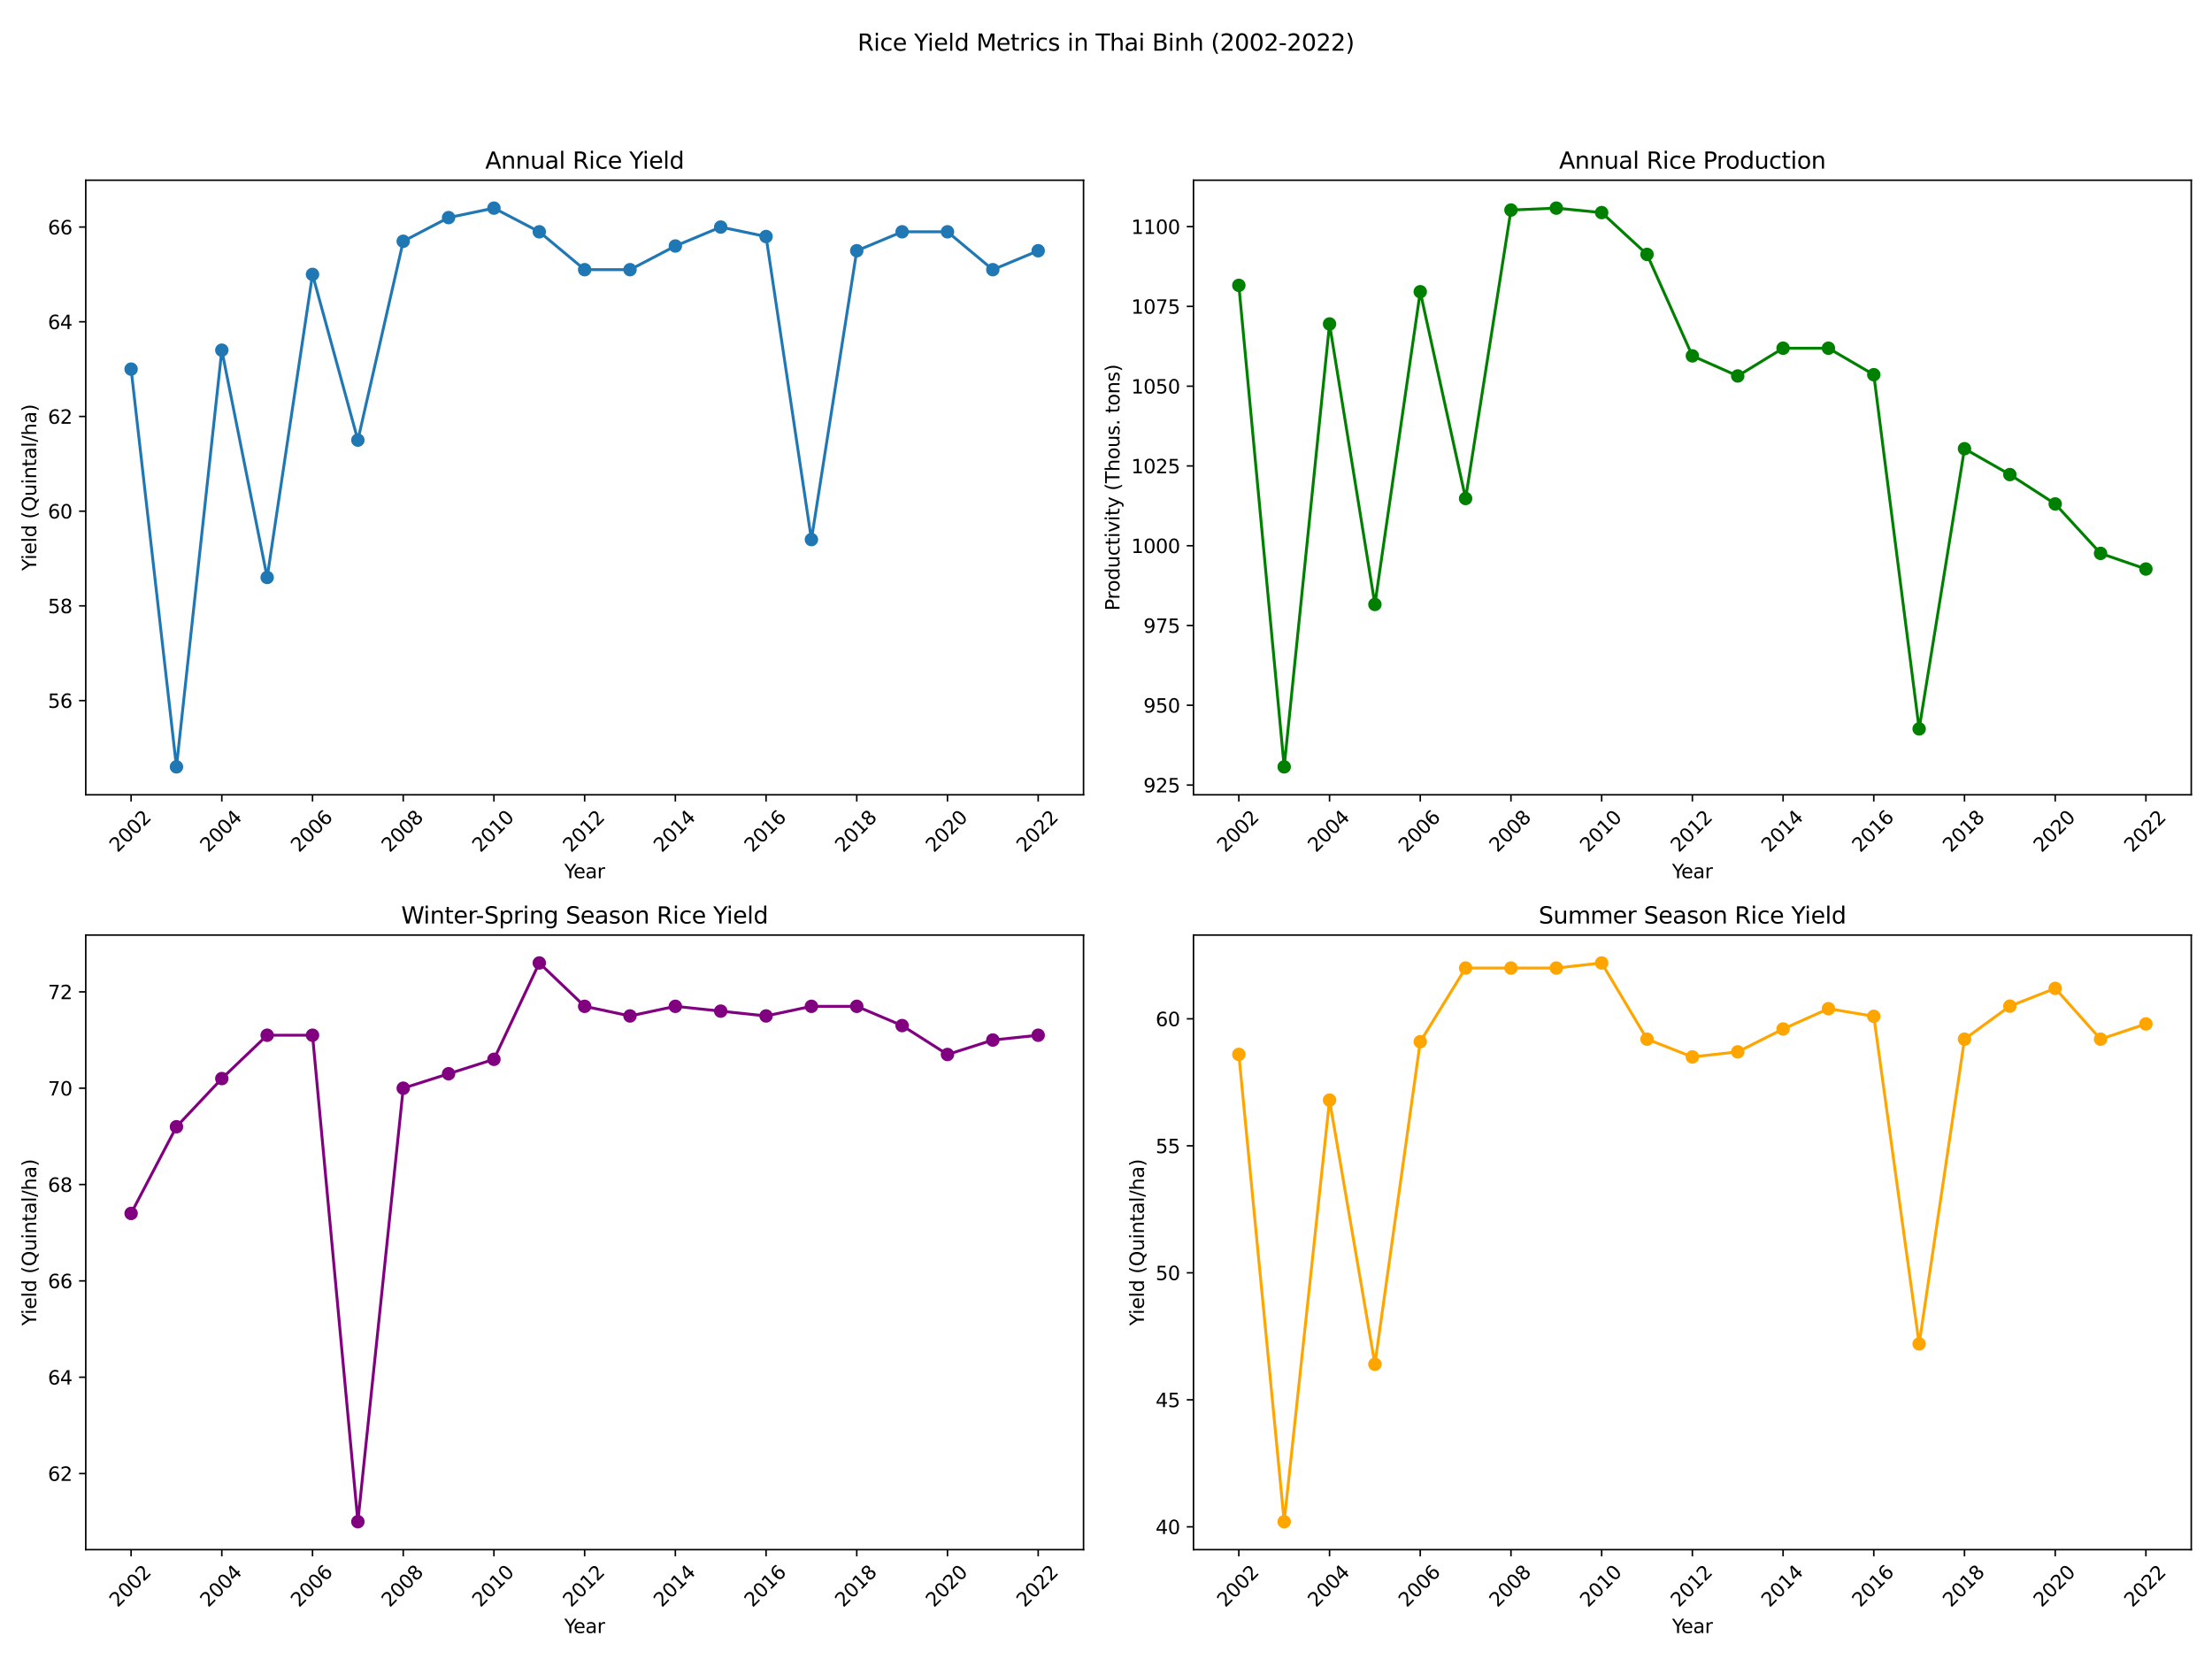 <?xml version="1.0" encoding="utf-8" standalone="no"?>
<!DOCTYPE svg PUBLIC "-//W3C//DTD SVG 1.1//EN"
  "http://www.w3.org/Graphics/SVG/1.1/DTD/svg11.dtd">
<svg xmlns:xlink="http://www.w3.org/1999/xlink" width="1152pt" height="864pt" viewBox="0 0 1152 864" xmlns="http://www.w3.org/2000/svg" version="1.1">
 <defs>
  <style type="text/css">*{stroke-linejoin: round; stroke-linecap: butt}</style>
 </defs>
 <g id="figure_1">
  <g id="patch_1">
   <path d="M 0 864 
L 1152 864 
L 1152 0 
L 0 0 
z
" style="fill: #ffffff"/>
  </g>
  <g id="axes_1">
   <g id="patch_2">
    <path d="M 44.66 413.926 
L 564.3 413.926 
L 564.3 93.84 
L 44.66 93.84 
z
" style="fill: #ffffff"/>
   </g>
   <g id="matplotlib.axis_1">
    <g id="xtick_1">
     <g id="line2d_1">
      <defs>
       <path id="m70e54c1ab2" d="M 0 0 
L 0 3.5 
" style="stroke: #000000; stroke-width: 0.8"/>
      </defs>
      <g>
       <use xlink:href="#m70e54c1ab2" x="68.28" y="413.926" style="stroke: #000000; stroke-width: 0.8"/>
      </g>
     </g>
     <g id="text_1">
      <!-- 2002 -->
      <g transform="translate(61.233 444.295) rotate(-45) scale(0.1 -0.1)">
       <defs>
        <path id="DejaVuSans-32" d="M 1228 531 
L 3431 531 
L 3431 0 
L 469 0 
L 469 531 
Q 828 903 1448 1529 
Q 2069 2156 2228 2338 
Q 2531 2678 2651 2914 
Q 2772 3150 2772 3378 
Q 2772 3750 2511 3984 
Q 2250 4219 1831 4219 
Q 1534 4219 1204 4116 
Q 875 4013 500 3803 
L 500 4441 
Q 881 4594 1212 4672 
Q 1544 4750 1819 4750 
Q 2544 4750 2975 4387 
Q 3406 4025 3406 3419 
Q 3406 3131 3298 2873 
Q 3191 2616 2906 2266 
Q 2828 2175 2409 1742 
Q 1991 1309 1228 531 
z
" transform="scale(0.016)"/>
        <path id="DejaVuSans-30" d="M 2034 4250 
Q 1547 4250 1301 3770 
Q 1056 3291 1056 2328 
Q 1056 1369 1301 889 
Q 1547 409 2034 409 
Q 2525 409 2770 889 
Q 3016 1369 3016 2328 
Q 3016 3291 2770 3770 
Q 2525 4250 2034 4250 
z
M 2034 4750 
Q 2819 4750 3233 4129 
Q 3647 3509 3647 2328 
Q 3647 1150 3233 529 
Q 2819 -91 2034 -91 
Q 1250 -91 836 529 
Q 422 1150 422 2328 
Q 422 3509 836 4129 
Q 1250 4750 2034 4750 
z
" transform="scale(0.016)"/>
       </defs>
       <use xlink:href="#DejaVuSans-32"/>
       <use xlink:href="#DejaVuSans-30" x="63.623"/>
       <use xlink:href="#DejaVuSans-30" x="127.246"/>
       <use xlink:href="#DejaVuSans-32" x="190.869"/>
      </g>
     </g>
    </g>
    <g id="xtick_2">
     <g id="line2d_2">
      <g>
       <use xlink:href="#m70e54c1ab2" x="115.52" y="413.926" style="stroke: #000000; stroke-width: 0.8"/>
      </g>
     </g>
     <g id="text_2">
      <!-- 2004 -->
      <g transform="translate(108.473 444.295) rotate(-45) scale(0.1 -0.1)">
       <defs>
        <path id="DejaVuSans-34" d="M 2419 4116 
L 825 1625 
L 2419 1625 
L 2419 4116 
z
M 2253 4666 
L 3047 4666 
L 3047 1625 
L 3713 1625 
L 3713 1100 
L 3047 1100 
L 3047 0 
L 2419 0 
L 2419 1100 
L 313 1100 
L 313 1709 
L 2253 4666 
z
" transform="scale(0.016)"/>
       </defs>
       <use xlink:href="#DejaVuSans-32"/>
       <use xlink:href="#DejaVuSans-30" x="63.623"/>
       <use xlink:href="#DejaVuSans-30" x="127.246"/>
       <use xlink:href="#DejaVuSans-34" x="190.869"/>
      </g>
     </g>
    </g>
    <g id="xtick_3">
     <g id="line2d_3">
      <g>
       <use xlink:href="#m70e54c1ab2" x="162.76" y="413.926" style="stroke: #000000; stroke-width: 0.8"/>
      </g>
     </g>
     <g id="text_3">
      <!-- 2006 -->
      <g transform="translate(155.713 444.295) rotate(-45) scale(0.1 -0.1)">
       <defs>
        <path id="DejaVuSans-36" d="M 2113 2584 
Q 1688 2584 1439 2293 
Q 1191 2003 1191 1497 
Q 1191 994 1439 701 
Q 1688 409 2113 409 
Q 2538 409 2786 701 
Q 3034 994 3034 1497 
Q 3034 2003 2786 2293 
Q 2538 2584 2113 2584 
z
M 3366 4563 
L 3366 3988 
Q 3128 4100 2886 4159 
Q 2644 4219 2406 4219 
Q 1781 4219 1451 3797 
Q 1122 3375 1075 2522 
Q 1259 2794 1537 2939 
Q 1816 3084 2150 3084 
Q 2853 3084 3261 2657 
Q 3669 2231 3669 1497 
Q 3669 778 3244 343 
Q 2819 -91 2113 -91 
Q 1303 -91 875 529 
Q 447 1150 447 2328 
Q 447 3434 972 4092 
Q 1497 4750 2381 4750 
Q 2619 4750 2861 4703 
Q 3103 4656 3366 4563 
z
" transform="scale(0.016)"/>
       </defs>
       <use xlink:href="#DejaVuSans-32"/>
       <use xlink:href="#DejaVuSans-30" x="63.623"/>
       <use xlink:href="#DejaVuSans-30" x="127.246"/>
       <use xlink:href="#DejaVuSans-36" x="190.869"/>
      </g>
     </g>
    </g>
    <g id="xtick_4">
     <g id="line2d_4">
      <g>
       <use xlink:href="#m70e54c1ab2" x="210" y="413.926" style="stroke: #000000; stroke-width: 0.8"/>
      </g>
     </g>
     <g id="text_4">
      <!-- 2008 -->
      <g transform="translate(202.953 444.295) rotate(-45) scale(0.1 -0.1)">
       <defs>
        <path id="DejaVuSans-38" d="M 2034 2216 
Q 1584 2216 1326 1975 
Q 1069 1734 1069 1313 
Q 1069 891 1326 650 
Q 1584 409 2034 409 
Q 2484 409 2743 651 
Q 3003 894 3003 1313 
Q 3003 1734 2745 1975 
Q 2488 2216 2034 2216 
z
M 1403 2484 
Q 997 2584 770 2862 
Q 544 3141 544 3541 
Q 544 4100 942 4425 
Q 1341 4750 2034 4750 
Q 2731 4750 3128 4425 
Q 3525 4100 3525 3541 
Q 3525 3141 3298 2862 
Q 3072 2584 2669 2484 
Q 3125 2378 3379 2068 
Q 3634 1759 3634 1313 
Q 3634 634 3220 271 
Q 2806 -91 2034 -91 
Q 1263 -91 848 271 
Q 434 634 434 1313 
Q 434 1759 690 2068 
Q 947 2378 1403 2484 
z
M 1172 3481 
Q 1172 3119 1398 2916 
Q 1625 2713 2034 2713 
Q 2441 2713 2670 2916 
Q 2900 3119 2900 3481 
Q 2900 3844 2670 4047 
Q 2441 4250 2034 4250 
Q 1625 4250 1398 4047 
Q 1172 3844 1172 3481 
z
" transform="scale(0.016)"/>
       </defs>
       <use xlink:href="#DejaVuSans-32"/>
       <use xlink:href="#DejaVuSans-30" x="63.623"/>
       <use xlink:href="#DejaVuSans-30" x="127.246"/>
       <use xlink:href="#DejaVuSans-38" x="190.869"/>
      </g>
     </g>
    </g>
    <g id="xtick_5">
     <g id="line2d_5">
      <g>
       <use xlink:href="#m70e54c1ab2" x="257.24" y="413.926" style="stroke: #000000; stroke-width: 0.8"/>
      </g>
     </g>
     <g id="text_5">
      <!-- 2010 -->
      <g transform="translate(250.193 444.295) rotate(-45) scale(0.1 -0.1)">
       <defs>
        <path id="DejaVuSans-31" d="M 794 531 
L 1825 531 
L 1825 4091 
L 703 3866 
L 703 4441 
L 1819 4666 
L 2450 4666 
L 2450 531 
L 3481 531 
L 3481 0 
L 794 0 
L 794 531 
z
" transform="scale(0.016)"/>
       </defs>
       <use xlink:href="#DejaVuSans-32"/>
       <use xlink:href="#DejaVuSans-30" x="63.623"/>
       <use xlink:href="#DejaVuSans-31" x="127.246"/>
       <use xlink:href="#DejaVuSans-30" x="190.869"/>
      </g>
     </g>
    </g>
    <g id="xtick_6">
     <g id="line2d_6">
      <g>
       <use xlink:href="#m70e54c1ab2" x="304.48" y="413.926" style="stroke: #000000; stroke-width: 0.8"/>
      </g>
     </g>
     <g id="text_6">
      <!-- 2012 -->
      <g transform="translate(297.433 444.295) rotate(-45) scale(0.1 -0.1)">
       <use xlink:href="#DejaVuSans-32"/>
       <use xlink:href="#DejaVuSans-30" x="63.623"/>
       <use xlink:href="#DejaVuSans-31" x="127.246"/>
       <use xlink:href="#DejaVuSans-32" x="190.869"/>
      </g>
     </g>
    </g>
    <g id="xtick_7">
     <g id="line2d_7">
      <g>
       <use xlink:href="#m70e54c1ab2" x="351.72" y="413.926" style="stroke: #000000; stroke-width: 0.8"/>
      </g>
     </g>
     <g id="text_7">
      <!-- 2014 -->
      <g transform="translate(344.673 444.295) rotate(-45) scale(0.1 -0.1)">
       <use xlink:href="#DejaVuSans-32"/>
       <use xlink:href="#DejaVuSans-30" x="63.623"/>
       <use xlink:href="#DejaVuSans-31" x="127.246"/>
       <use xlink:href="#DejaVuSans-34" x="190.869"/>
      </g>
     </g>
    </g>
    <g id="xtick_8">
     <g id="line2d_8">
      <g>
       <use xlink:href="#m70e54c1ab2" x="398.96" y="413.926" style="stroke: #000000; stroke-width: 0.8"/>
      </g>
     </g>
     <g id="text_8">
      <!-- 2016 -->
      <g transform="translate(391.913 444.295) rotate(-45) scale(0.1 -0.1)">
       <use xlink:href="#DejaVuSans-32"/>
       <use xlink:href="#DejaVuSans-30" x="63.623"/>
       <use xlink:href="#DejaVuSans-31" x="127.246"/>
       <use xlink:href="#DejaVuSans-36" x="190.869"/>
      </g>
     </g>
    </g>
    <g id="xtick_9">
     <g id="line2d_9">
      <g>
       <use xlink:href="#m70e54c1ab2" x="446.2" y="413.926" style="stroke: #000000; stroke-width: 0.8"/>
      </g>
     </g>
     <g id="text_9">
      <!-- 2018 -->
      <g transform="translate(439.153 444.295) rotate(-45) scale(0.1 -0.1)">
       <use xlink:href="#DejaVuSans-32"/>
       <use xlink:href="#DejaVuSans-30" x="63.623"/>
       <use xlink:href="#DejaVuSans-31" x="127.246"/>
       <use xlink:href="#DejaVuSans-38" x="190.869"/>
      </g>
     </g>
    </g>
    <g id="xtick_10">
     <g id="line2d_10">
      <g>
       <use xlink:href="#m70e54c1ab2" x="493.44" y="413.926" style="stroke: #000000; stroke-width: 0.8"/>
      </g>
     </g>
     <g id="text_10">
      <!-- 2020 -->
      <g transform="translate(486.393 444.295) rotate(-45) scale(0.1 -0.1)">
       <use xlink:href="#DejaVuSans-32"/>
       <use xlink:href="#DejaVuSans-30" x="63.623"/>
       <use xlink:href="#DejaVuSans-32" x="127.246"/>
       <use xlink:href="#DejaVuSans-30" x="190.869"/>
      </g>
     </g>
    </g>
    <g id="xtick_11">
     <g id="line2d_11">
      <g>
       <use xlink:href="#m70e54c1ab2" x="540.68" y="413.926" style="stroke: #000000; stroke-width: 0.8"/>
      </g>
     </g>
     <g id="text_11">
      <!-- 2022 -->
      <g transform="translate(533.633 444.295) rotate(-45) scale(0.1 -0.1)">
       <use xlink:href="#DejaVuSans-32"/>
       <use xlink:href="#DejaVuSans-30" x="63.623"/>
       <use xlink:href="#DejaVuSans-32" x="127.246"/>
       <use xlink:href="#DejaVuSans-32" x="190.869"/>
      </g>
     </g>
    </g>
    <g id="text_12">
     <!-- Year -->
     <g transform="translate(293.892 457.364) scale(0.1 -0.1)">
      <defs>
       <path id="DejaVuSans-59" d="M -13 4666 
L 666 4666 
L 1959 2747 
L 3244 4666 
L 3922 4666 
L 2272 2222 
L 2272 0 
L 1638 0 
L 1638 2222 
L -13 4666 
z
" transform="scale(0.016)"/>
       <path id="DejaVuSans-65" d="M 3597 1894 
L 3597 1613 
L 953 1613 
Q 991 1019 1311 708 
Q 1631 397 2203 397 
Q 2534 397 2845 478 
Q 3156 559 3463 722 
L 3463 178 
Q 3153 47 2828 -22 
Q 2503 -91 2169 -91 
Q 1331 -91 842 396 
Q 353 884 353 1716 
Q 353 2575 817 3079 
Q 1281 3584 2069 3584 
Q 2775 3584 3186 3129 
Q 3597 2675 3597 1894 
z
M 3022 2063 
Q 3016 2534 2758 2815 
Q 2500 3097 2075 3097 
Q 1594 3097 1305 2825 
Q 1016 2553 972 2059 
L 3022 2063 
z
" transform="scale(0.016)"/>
       <path id="DejaVuSans-61" d="M 2194 1759 
Q 1497 1759 1228 1600 
Q 959 1441 959 1056 
Q 959 750 1161 570 
Q 1363 391 1709 391 
Q 2188 391 2477 730 
Q 2766 1069 2766 1631 
L 2766 1759 
L 2194 1759 
z
M 3341 1997 
L 3341 0 
L 2766 0 
L 2766 531 
Q 2569 213 2275 61 
Q 1981 -91 1556 -91 
Q 1019 -91 701 211 
Q 384 513 384 1019 
Q 384 1609 779 1909 
Q 1175 2209 1959 2209 
L 2766 2209 
L 2766 2266 
Q 2766 2663 2505 2880 
Q 2244 3097 1772 3097 
Q 1472 3097 1187 3025 
Q 903 2953 641 2809 
L 641 3341 
Q 956 3463 1253 3523 
Q 1550 3584 1831 3584 
Q 2591 3584 2966 3190 
Q 3341 2797 3341 1997 
z
" transform="scale(0.016)"/>
       <path id="DejaVuSans-72" d="M 2631 2963 
Q 2534 3019 2420 3045 
Q 2306 3072 2169 3072 
Q 1681 3072 1420 2755 
Q 1159 2438 1159 1844 
L 1159 0 
L 581 0 
L 581 3500 
L 1159 3500 
L 1159 2956 
Q 1341 3275 1631 3429 
Q 1922 3584 2338 3584 
Q 2397 3584 2469 3576 
Q 2541 3569 2628 3553 
L 2631 2963 
z
" transform="scale(0.016)"/>
      </defs>
      <use xlink:href="#DejaVuSans-59"/>
      <use xlink:href="#DejaVuSans-65" x="47.834"/>
      <use xlink:href="#DejaVuSans-61" x="109.357"/>
      <use xlink:href="#DejaVuSans-72" x="170.637"/>
     </g>
    </g>
   </g>
   <g id="matplotlib.axis_2">
    <g id="ytick_1">
     <g id="line2d_12">
      <defs>
       <path id="m7230e1924d" d="M 0 0 
L -3.5 0 
" style="stroke: #000000; stroke-width: 0.8"/>
      </defs>
      <g>
       <use xlink:href="#m7230e1924d" x="44.66" y="364.853" style="stroke: #000000; stroke-width: 0.8"/>
      </g>
     </g>
     <g id="text_13">
      <!-- 56 -->
      <g transform="translate(24.935 368.652) scale(0.1 -0.1)">
       <defs>
        <path id="DejaVuSans-35" d="M 691 4666 
L 3169 4666 
L 3169 4134 
L 1269 4134 
L 1269 2991 
Q 1406 3038 1543 3061 
Q 1681 3084 1819 3084 
Q 2600 3084 3056 2656 
Q 3513 2228 3513 1497 
Q 3513 744 3044 326 
Q 2575 -91 1722 -91 
Q 1428 -91 1123 -41 
Q 819 9 494 109 
L 494 744 
Q 775 591 1075 516 
Q 1375 441 1709 441 
Q 2250 441 2565 725 
Q 2881 1009 2881 1497 
Q 2881 1984 2565 2268 
Q 2250 2553 1709 2553 
Q 1456 2553 1204 2497 
Q 953 2441 691 2322 
L 691 4666 
z
" transform="scale(0.016)"/>
       </defs>
       <use xlink:href="#DejaVuSans-35"/>
       <use xlink:href="#DejaVuSans-36" x="63.623"/>
      </g>
     </g>
    </g>
    <g id="ytick_2">
     <g id="line2d_13">
      <g>
       <use xlink:href="#m7230e1924d" x="44.66" y="315.533" style="stroke: #000000; stroke-width: 0.8"/>
      </g>
     </g>
     <g id="text_14">
      <!-- 58 -->
      <g transform="translate(24.935 319.332) scale(0.1 -0.1)">
       <use xlink:href="#DejaVuSans-35"/>
       <use xlink:href="#DejaVuSans-38" x="63.623"/>
      </g>
     </g>
    </g>
    <g id="ytick_3">
     <g id="line2d_14">
      <g>
       <use xlink:href="#m7230e1924d" x="44.66" y="266.213" style="stroke: #000000; stroke-width: 0.8"/>
      </g>
     </g>
     <g id="text_15">
      <!-- 60 -->
      <g transform="translate(24.935 270.012) scale(0.1 -0.1)">
       <use xlink:href="#DejaVuSans-36"/>
       <use xlink:href="#DejaVuSans-30" x="63.623"/>
      </g>
     </g>
    </g>
    <g id="ytick_4">
     <g id="line2d_15">
      <g>
       <use xlink:href="#m7230e1924d" x="44.66" y="216.893" style="stroke: #000000; stroke-width: 0.8"/>
      </g>
     </g>
     <g id="text_16">
      <!-- 62 -->
      <g transform="translate(24.935 220.692) scale(0.1 -0.1)">
       <use xlink:href="#DejaVuSans-36"/>
       <use xlink:href="#DejaVuSans-32" x="63.623"/>
      </g>
     </g>
    </g>
    <g id="ytick_5">
     <g id="line2d_16">
      <g>
       <use xlink:href="#m7230e1924d" x="44.66" y="167.573" style="stroke: #000000; stroke-width: 0.8"/>
      </g>
     </g>
     <g id="text_17">
      <!-- 64 -->
      <g transform="translate(24.935 171.372) scale(0.1 -0.1)">
       <use xlink:href="#DejaVuSans-36"/>
       <use xlink:href="#DejaVuSans-34" x="63.623"/>
      </g>
     </g>
    </g>
    <g id="ytick_6">
     <g id="line2d_17">
      <g>
       <use xlink:href="#m7230e1924d" x="44.66" y="118.253" style="stroke: #000000; stroke-width: 0.8"/>
      </g>
     </g>
     <g id="text_18">
      <!-- 66 -->
      <g transform="translate(24.935 122.053) scale(0.1 -0.1)">
       <use xlink:href="#DejaVuSans-36"/>
       <use xlink:href="#DejaVuSans-36" x="63.623"/>
      </g>
     </g>
    </g>
    <g id="text_19">
     <!-- Yield (Quintal/ha) -->
     <g transform="translate(18.855 297.268) rotate(-90) scale(0.1 -0.1)">
      <defs>
       <path id="DejaVuSans-69" d="M 603 3500 
L 1178 3500 
L 1178 0 
L 603 0 
L 603 3500 
z
M 603 4863 
L 1178 4863 
L 1178 4134 
L 603 4134 
L 603 4863 
z
" transform="scale(0.016)"/>
       <path id="DejaVuSans-6c" d="M 603 4863 
L 1178 4863 
L 1178 0 
L 603 0 
L 603 4863 
z
" transform="scale(0.016)"/>
       <path id="DejaVuSans-64" d="M 2906 2969 
L 2906 4863 
L 3481 4863 
L 3481 0 
L 2906 0 
L 2906 525 
Q 2725 213 2448 61 
Q 2172 -91 1784 -91 
Q 1150 -91 751 415 
Q 353 922 353 1747 
Q 353 2572 751 3078 
Q 1150 3584 1784 3584 
Q 2172 3584 2448 3432 
Q 2725 3281 2906 2969 
z
M 947 1747 
Q 947 1113 1208 752 
Q 1469 391 1925 391 
Q 2381 391 2643 752 
Q 2906 1113 2906 1747 
Q 2906 2381 2643 2742 
Q 2381 3103 1925 3103 
Q 1469 3103 1208 2742 
Q 947 2381 947 1747 
z
" transform="scale(0.016)"/>
       <path id="DejaVuSans-20" transform="scale(0.016)"/>
       <path id="DejaVuSans-28" d="M 1984 4856 
Q 1566 4138 1362 3434 
Q 1159 2731 1159 2009 
Q 1159 1288 1364 580 
Q 1569 -128 1984 -844 
L 1484 -844 
Q 1016 -109 783 600 
Q 550 1309 550 2009 
Q 550 2706 781 3412 
Q 1013 4119 1484 4856 
L 1984 4856 
z
" transform="scale(0.016)"/>
       <path id="DejaVuSans-51" d="M 2522 4238 
Q 1834 4238 1429 3725 
Q 1025 3213 1025 2328 
Q 1025 1447 1429 934 
Q 1834 422 2522 422 
Q 3209 422 3611 934 
Q 4013 1447 4013 2328 
Q 4013 3213 3611 3725 
Q 3209 4238 2522 4238 
z
M 3406 84 
L 4238 -825 
L 3475 -825 
L 2784 -78 
Q 2681 -84 2626 -87 
Q 2572 -91 2522 -91 
Q 1538 -91 948 567 
Q 359 1225 359 2328 
Q 359 3434 948 4092 
Q 1538 4750 2522 4750 
Q 3503 4750 4090 4092 
Q 4678 3434 4678 2328 
Q 4678 1516 4351 937 
Q 4025 359 3406 84 
z
" transform="scale(0.016)"/>
       <path id="DejaVuSans-75" d="M 544 1381 
L 544 3500 
L 1119 3500 
L 1119 1403 
Q 1119 906 1312 657 
Q 1506 409 1894 409 
Q 2359 409 2629 706 
Q 2900 1003 2900 1516 
L 2900 3500 
L 3475 3500 
L 3475 0 
L 2900 0 
L 2900 538 
Q 2691 219 2414 64 
Q 2138 -91 1772 -91 
Q 1169 -91 856 284 
Q 544 659 544 1381 
z
M 1991 3584 
L 1991 3584 
z
" transform="scale(0.016)"/>
       <path id="DejaVuSans-6e" d="M 3513 2113 
L 3513 0 
L 2938 0 
L 2938 2094 
Q 2938 2591 2744 2837 
Q 2550 3084 2163 3084 
Q 1697 3084 1428 2787 
Q 1159 2491 1159 1978 
L 1159 0 
L 581 0 
L 581 3500 
L 1159 3500 
L 1159 2956 
Q 1366 3272 1645 3428 
Q 1925 3584 2291 3584 
Q 2894 3584 3203 3211 
Q 3513 2838 3513 2113 
z
" transform="scale(0.016)"/>
       <path id="DejaVuSans-74" d="M 1172 4494 
L 1172 3500 
L 2356 3500 
L 2356 3053 
L 1172 3053 
L 1172 1153 
Q 1172 725 1289 603 
Q 1406 481 1766 481 
L 2356 481 
L 2356 0 
L 1766 0 
Q 1100 0 847 248 
Q 594 497 594 1153 
L 594 3053 
L 172 3053 
L 172 3500 
L 594 3500 
L 594 4494 
L 1172 4494 
z
" transform="scale(0.016)"/>
       <path id="DejaVuSans-2f" d="M 1625 4666 
L 2156 4666 
L 531 -594 
L 0 -594 
L 1625 4666 
z
" transform="scale(0.016)"/>
       <path id="DejaVuSans-68" d="M 3513 2113 
L 3513 0 
L 2938 0 
L 2938 2094 
Q 2938 2591 2744 2837 
Q 2550 3084 2163 3084 
Q 1697 3084 1428 2787 
Q 1159 2491 1159 1978 
L 1159 0 
L 581 0 
L 581 4863 
L 1159 4863 
L 1159 2956 
Q 1366 3272 1645 3428 
Q 1925 3584 2291 3584 
Q 2894 3584 3203 3211 
Q 3513 2838 3513 2113 
z
" transform="scale(0.016)"/>
       <path id="DejaVuSans-29" d="M 513 4856 
L 1013 4856 
Q 1481 4119 1714 3412 
Q 1947 2706 1947 2009 
Q 1947 1309 1714 600 
Q 1481 -109 1013 -844 
L 513 -844 
Q 928 -128 1133 580 
Q 1338 1288 1338 2009 
Q 1338 2731 1133 3434 
Q 928 4138 513 4856 
z
" transform="scale(0.016)"/>
      </defs>
      <use xlink:href="#DejaVuSans-59"/>
      <use xlink:href="#DejaVuSans-69" x="57.459"/>
      <use xlink:href="#DejaVuSans-65" x="85.242"/>
      <use xlink:href="#DejaVuSans-6c" x="146.766"/>
      <use xlink:href="#DejaVuSans-64" x="174.549"/>
      <use xlink:href="#DejaVuSans-20" x="238.025"/>
      <use xlink:href="#DejaVuSans-28" x="269.812"/>
      <use xlink:href="#DejaVuSans-51" x="308.826"/>
      <use xlink:href="#DejaVuSans-75" x="387.537"/>
      <use xlink:href="#DejaVuSans-69" x="450.916"/>
      <use xlink:href="#DejaVuSans-6e" x="478.699"/>
      <use xlink:href="#DejaVuSans-74" x="542.078"/>
      <use xlink:href="#DejaVuSans-61" x="581.287"/>
      <use xlink:href="#DejaVuSans-6c" x="642.566"/>
      <use xlink:href="#DejaVuSans-2f" x="670.35"/>
      <use xlink:href="#DejaVuSans-68" x="704.041"/>
      <use xlink:href="#DejaVuSans-61" x="767.42"/>
      <use xlink:href="#DejaVuSans-29" x="828.699"/>
     </g>
    </g>
   </g>
   <g id="line2d_18">
    <path d="M 68.28 192.233 
L 91.9 399.377 
L 115.52 182.369 
L 139.14 300.737 
L 162.76 142.913 
L 186.38 229.223 
L 210 125.651 
L 233.62 113.321 
L 257.24 108.389 
L 280.86 120.719 
L 304.48 140.447 
L 328.1 140.447 
L 351.72 128.117 
L 375.34 118.253 
L 398.96 123.185 
L 422.58 281.009 
L 446.2 130.583 
L 469.82 120.719 
L 493.44 120.719 
L 517.06 140.447 
L 540.68 130.583 
" clip-path="url(#p3e4cb20a03)" style="fill: none; stroke: #1f77b4; stroke-width: 1.5; stroke-linecap: square"/>
    <defs>
     <path id="mbd0d57e900" d="M 0 3 
C 0.796 3 1.559 2.684 2.121 2.121 
C 2.684 1.559 3 0.796 3 0 
C 3 -0.796 2.684 -1.559 2.121 -2.121 
C 1.559 -2.684 0.796 -3 0 -3 
C -0.796 -3 -1.559 -2.684 -2.121 -2.121 
C -2.684 -1.559 -3 -0.796 -3 0 
C -3 0.796 -2.684 1.559 -2.121 2.121 
C -1.559 2.684 -0.796 3 0 3 
z
" style="stroke: #1f77b4"/>
    </defs>
    <g clip-path="url(#p3e4cb20a03)">
     <use xlink:href="#mbd0d57e900" x="68.28" y="192.233" style="fill: #1f77b4; stroke: #1f77b4"/>
     <use xlink:href="#mbd0d57e900" x="91.9" y="399.377" style="fill: #1f77b4; stroke: #1f77b4"/>
     <use xlink:href="#mbd0d57e900" x="115.52" y="182.369" style="fill: #1f77b4; stroke: #1f77b4"/>
     <use xlink:href="#mbd0d57e900" x="139.14" y="300.737" style="fill: #1f77b4; stroke: #1f77b4"/>
     <use xlink:href="#mbd0d57e900" x="162.76" y="142.913" style="fill: #1f77b4; stroke: #1f77b4"/>
     <use xlink:href="#mbd0d57e900" x="186.38" y="229.223" style="fill: #1f77b4; stroke: #1f77b4"/>
     <use xlink:href="#mbd0d57e900" x="210" y="125.651" style="fill: #1f77b4; stroke: #1f77b4"/>
     <use xlink:href="#mbd0d57e900" x="233.62" y="113.321" style="fill: #1f77b4; stroke: #1f77b4"/>
     <use xlink:href="#mbd0d57e900" x="257.24" y="108.389" style="fill: #1f77b4; stroke: #1f77b4"/>
     <use xlink:href="#mbd0d57e900" x="280.86" y="120.719" style="fill: #1f77b4; stroke: #1f77b4"/>
     <use xlink:href="#mbd0d57e900" x="304.48" y="140.447" style="fill: #1f77b4; stroke: #1f77b4"/>
     <use xlink:href="#mbd0d57e900" x="328.1" y="140.447" style="fill: #1f77b4; stroke: #1f77b4"/>
     <use xlink:href="#mbd0d57e900" x="351.72" y="128.117" style="fill: #1f77b4; stroke: #1f77b4"/>
     <use xlink:href="#mbd0d57e900" x="375.34" y="118.253" style="fill: #1f77b4; stroke: #1f77b4"/>
     <use xlink:href="#mbd0d57e900" x="398.96" y="123.185" style="fill: #1f77b4; stroke: #1f77b4"/>
     <use xlink:href="#mbd0d57e900" x="422.58" y="281.009" style="fill: #1f77b4; stroke: #1f77b4"/>
     <use xlink:href="#mbd0d57e900" x="446.2" y="130.583" style="fill: #1f77b4; stroke: #1f77b4"/>
     <use xlink:href="#mbd0d57e900" x="469.82" y="120.719" style="fill: #1f77b4; stroke: #1f77b4"/>
     <use xlink:href="#mbd0d57e900" x="493.44" y="120.719" style="fill: #1f77b4; stroke: #1f77b4"/>
     <use xlink:href="#mbd0d57e900" x="517.06" y="140.447" style="fill: #1f77b4; stroke: #1f77b4"/>
     <use xlink:href="#mbd0d57e900" x="540.68" y="130.583" style="fill: #1f77b4; stroke: #1f77b4"/>
    </g>
   </g>
   <g id="patch_3">
    <path d="M 44.66 413.926 
L 44.66 93.84 
" style="fill: none; stroke: #000000; stroke-width: 0.8; stroke-linejoin: miter; stroke-linecap: square"/>
   </g>
   <g id="patch_4">
    <path d="M 564.3 413.926 
L 564.3 93.84 
" style="fill: none; stroke: #000000; stroke-width: 0.8; stroke-linejoin: miter; stroke-linecap: square"/>
   </g>
   <g id="patch_5">
    <path d="M 44.66 413.926 
L 564.3 413.926 
" style="fill: none; stroke: #000000; stroke-width: 0.8; stroke-linejoin: miter; stroke-linecap: square"/>
   </g>
   <g id="patch_6">
    <path d="M 44.66 93.84 
L 564.3 93.84 
" style="fill: none; stroke: #000000; stroke-width: 0.8; stroke-linejoin: miter; stroke-linecap: square"/>
   </g>
   <g id="text_20">
    <!-- Annual Rice Yield -->
    <g transform="translate(252.702 87.84) scale(0.12 -0.12)">
     <defs>
      <path id="DejaVuSans-41" d="M 2188 4044 
L 1331 1722 
L 3047 1722 
L 2188 4044 
z
M 1831 4666 
L 2547 4666 
L 4325 0 
L 3669 0 
L 3244 1197 
L 1141 1197 
L 716 0 
L 50 0 
L 1831 4666 
z
" transform="scale(0.016)"/>
      <path id="DejaVuSans-52" d="M 2841 2188 
Q 3044 2119 3236 1894 
Q 3428 1669 3622 1275 
L 4263 0 
L 3584 0 
L 2988 1197 
Q 2756 1666 2539 1819 
Q 2322 1972 1947 1972 
L 1259 1972 
L 1259 0 
L 628 0 
L 628 4666 
L 2053 4666 
Q 2853 4666 3247 4331 
Q 3641 3997 3641 3322 
Q 3641 2881 3436 2590 
Q 3231 2300 2841 2188 
z
M 1259 4147 
L 1259 2491 
L 2053 2491 
Q 2509 2491 2742 2702 
Q 2975 2913 2975 3322 
Q 2975 3731 2742 3939 
Q 2509 4147 2053 4147 
L 1259 4147 
z
" transform="scale(0.016)"/>
      <path id="DejaVuSans-63" d="M 3122 3366 
L 3122 2828 
Q 2878 2963 2633 3030 
Q 2388 3097 2138 3097 
Q 1578 3097 1268 2742 
Q 959 2388 959 1747 
Q 959 1106 1268 751 
Q 1578 397 2138 397 
Q 2388 397 2633 464 
Q 2878 531 3122 666 
L 3122 134 
Q 2881 22 2623 -34 
Q 2366 -91 2075 -91 
Q 1284 -91 818 406 
Q 353 903 353 1747 
Q 353 2603 823 3093 
Q 1294 3584 2113 3584 
Q 2378 3584 2631 3529 
Q 2884 3475 3122 3366 
z
" transform="scale(0.016)"/>
     </defs>
     <use xlink:href="#DejaVuSans-41"/>
     <use xlink:href="#DejaVuSans-6e" x="68.408"/>
     <use xlink:href="#DejaVuSans-6e" x="131.787"/>
     <use xlink:href="#DejaVuSans-75" x="195.166"/>
     <use xlink:href="#DejaVuSans-61" x="258.545"/>
     <use xlink:href="#DejaVuSans-6c" x="319.824"/>
     <use xlink:href="#DejaVuSans-20" x="347.607"/>
     <use xlink:href="#DejaVuSans-52" x="379.395"/>
     <use xlink:href="#DejaVuSans-69" x="448.877"/>
     <use xlink:href="#DejaVuSans-63" x="476.66"/>
     <use xlink:href="#DejaVuSans-65" x="531.641"/>
     <use xlink:href="#DejaVuSans-20" x="593.164"/>
     <use xlink:href="#DejaVuSans-59" x="624.951"/>
     <use xlink:href="#DejaVuSans-69" x="682.41"/>
     <use xlink:href="#DejaVuSans-65" x="710.193"/>
     <use xlink:href="#DejaVuSans-6c" x="771.717"/>
     <use xlink:href="#DejaVuSans-64" x="799.5"/>
    </g>
   </g>
  </g>
  <g id="axes_2">
   <g id="patch_7">
    <path d="M 621.56 413.926 
L 1141.2 413.926 
L 1141.2 93.84 
L 621.56 93.84 
z
" style="fill: #ffffff"/>
   </g>
   <g id="matplotlib.axis_3">
    <g id="xtick_12">
     <g id="line2d_19">
      <g>
       <use xlink:href="#m70e54c1ab2" x="645.18" y="413.926" style="stroke: #000000; stroke-width: 0.8"/>
      </g>
     </g>
     <g id="text_21">
      <!-- 2002 -->
      <g transform="translate(638.133 444.295) rotate(-45) scale(0.1 -0.1)">
       <use xlink:href="#DejaVuSans-32"/>
       <use xlink:href="#DejaVuSans-30" x="63.623"/>
       <use xlink:href="#DejaVuSans-30" x="127.246"/>
       <use xlink:href="#DejaVuSans-32" x="190.869"/>
      </g>
     </g>
    </g>
    <g id="xtick_13">
     <g id="line2d_20">
      <g>
       <use xlink:href="#m70e54c1ab2" x="692.42" y="413.926" style="stroke: #000000; stroke-width: 0.8"/>
      </g>
     </g>
     <g id="text_22">
      <!-- 2004 -->
      <g transform="translate(685.373 444.295) rotate(-45) scale(0.1 -0.1)">
       <use xlink:href="#DejaVuSans-32"/>
       <use xlink:href="#DejaVuSans-30" x="63.623"/>
       <use xlink:href="#DejaVuSans-30" x="127.246"/>
       <use xlink:href="#DejaVuSans-34" x="190.869"/>
      </g>
     </g>
    </g>
    <g id="xtick_14">
     <g id="line2d_21">
      <g>
       <use xlink:href="#m70e54c1ab2" x="739.66" y="413.926" style="stroke: #000000; stroke-width: 0.8"/>
      </g>
     </g>
     <g id="text_23">
      <!-- 2006 -->
      <g transform="translate(732.613 444.295) rotate(-45) scale(0.1 -0.1)">
       <use xlink:href="#DejaVuSans-32"/>
       <use xlink:href="#DejaVuSans-30" x="63.623"/>
       <use xlink:href="#DejaVuSans-30" x="127.246"/>
       <use xlink:href="#DejaVuSans-36" x="190.869"/>
      </g>
     </g>
    </g>
    <g id="xtick_15">
     <g id="line2d_22">
      <g>
       <use xlink:href="#m70e54c1ab2" x="786.9" y="413.926" style="stroke: #000000; stroke-width: 0.8"/>
      </g>
     </g>
     <g id="text_24">
      <!-- 2008 -->
      <g transform="translate(779.853 444.295) rotate(-45) scale(0.1 -0.1)">
       <use xlink:href="#DejaVuSans-32"/>
       <use xlink:href="#DejaVuSans-30" x="63.623"/>
       <use xlink:href="#DejaVuSans-30" x="127.246"/>
       <use xlink:href="#DejaVuSans-38" x="190.869"/>
      </g>
     </g>
    </g>
    <g id="xtick_16">
     <g id="line2d_23">
      <g>
       <use xlink:href="#m70e54c1ab2" x="834.14" y="413.926" style="stroke: #000000; stroke-width: 0.8"/>
      </g>
     </g>
     <g id="text_25">
      <!-- 2010 -->
      <g transform="translate(827.093 444.295) rotate(-45) scale(0.1 -0.1)">
       <use xlink:href="#DejaVuSans-32"/>
       <use xlink:href="#DejaVuSans-30" x="63.623"/>
       <use xlink:href="#DejaVuSans-31" x="127.246"/>
       <use xlink:href="#DejaVuSans-30" x="190.869"/>
      </g>
     </g>
    </g>
    <g id="xtick_17">
     <g id="line2d_24">
      <g>
       <use xlink:href="#m70e54c1ab2" x="881.38" y="413.926" style="stroke: #000000; stroke-width: 0.8"/>
      </g>
     </g>
     <g id="text_26">
      <!-- 2012 -->
      <g transform="translate(874.333 444.295) rotate(-45) scale(0.1 -0.1)">
       <use xlink:href="#DejaVuSans-32"/>
       <use xlink:href="#DejaVuSans-30" x="63.623"/>
       <use xlink:href="#DejaVuSans-31" x="127.246"/>
       <use xlink:href="#DejaVuSans-32" x="190.869"/>
      </g>
     </g>
    </g>
    <g id="xtick_18">
     <g id="line2d_25">
      <g>
       <use xlink:href="#m70e54c1ab2" x="928.62" y="413.926" style="stroke: #000000; stroke-width: 0.8"/>
      </g>
     </g>
     <g id="text_27">
      <!-- 2014 -->
      <g transform="translate(921.573 444.295) rotate(-45) scale(0.1 -0.1)">
       <use xlink:href="#DejaVuSans-32"/>
       <use xlink:href="#DejaVuSans-30" x="63.623"/>
       <use xlink:href="#DejaVuSans-31" x="127.246"/>
       <use xlink:href="#DejaVuSans-34" x="190.869"/>
      </g>
     </g>
    </g>
    <g id="xtick_19">
     <g id="line2d_26">
      <g>
       <use xlink:href="#m70e54c1ab2" x="975.86" y="413.926" style="stroke: #000000; stroke-width: 0.8"/>
      </g>
     </g>
     <g id="text_28">
      <!-- 2016 -->
      <g transform="translate(968.813 444.295) rotate(-45) scale(0.1 -0.1)">
       <use xlink:href="#DejaVuSans-32"/>
       <use xlink:href="#DejaVuSans-30" x="63.623"/>
       <use xlink:href="#DejaVuSans-31" x="127.246"/>
       <use xlink:href="#DejaVuSans-36" x="190.869"/>
      </g>
     </g>
    </g>
    <g id="xtick_20">
     <g id="line2d_27">
      <g>
       <use xlink:href="#m70e54c1ab2" x="1023.1" y="413.926" style="stroke: #000000; stroke-width: 0.8"/>
      </g>
     </g>
     <g id="text_29">
      <!-- 2018 -->
      <g transform="translate(1016.053 444.295) rotate(-45) scale(0.1 -0.1)">
       <use xlink:href="#DejaVuSans-32"/>
       <use xlink:href="#DejaVuSans-30" x="63.623"/>
       <use xlink:href="#DejaVuSans-31" x="127.246"/>
       <use xlink:href="#DejaVuSans-38" x="190.869"/>
      </g>
     </g>
    </g>
    <g id="xtick_21">
     <g id="line2d_28">
      <g>
       <use xlink:href="#m70e54c1ab2" x="1070.34" y="413.926" style="stroke: #000000; stroke-width: 0.8"/>
      </g>
     </g>
     <g id="text_30">
      <!-- 2020 -->
      <g transform="translate(1063.293 444.295) rotate(-45) scale(0.1 -0.1)">
       <use xlink:href="#DejaVuSans-32"/>
       <use xlink:href="#DejaVuSans-30" x="63.623"/>
       <use xlink:href="#DejaVuSans-32" x="127.246"/>
       <use xlink:href="#DejaVuSans-30" x="190.869"/>
      </g>
     </g>
    </g>
    <g id="xtick_22">
     <g id="line2d_29">
      <g>
       <use xlink:href="#m70e54c1ab2" x="1117.58" y="413.926" style="stroke: #000000; stroke-width: 0.8"/>
      </g>
     </g>
     <g id="text_31">
      <!-- 2022 -->
      <g transform="translate(1110.533 444.295) rotate(-45) scale(0.1 -0.1)">
       <use xlink:href="#DejaVuSans-32"/>
       <use xlink:href="#DejaVuSans-30" x="63.623"/>
       <use xlink:href="#DejaVuSans-32" x="127.246"/>
       <use xlink:href="#DejaVuSans-32" x="190.869"/>
      </g>
     </g>
    </g>
    <g id="text_32">
     <!-- Year -->
     <g transform="translate(870.793 457.364) scale(0.1 -0.1)">
      <use xlink:href="#DejaVuSans-59"/>
      <use xlink:href="#DejaVuSans-65" x="47.834"/>
      <use xlink:href="#DejaVuSans-61" x="109.357"/>
      <use xlink:href="#DejaVuSans-72" x="170.637"/>
     </g>
    </g>
   </g>
   <g id="matplotlib.axis_4">
    <g id="ytick_7">
     <g id="line2d_30">
      <g>
       <use xlink:href="#m7230e1924d" x="621.56" y="408.849" style="stroke: #000000; stroke-width: 0.8"/>
      </g>
     </g>
     <g id="text_33">
      <!-- 925 -->
      <g transform="translate(595.472 412.648) scale(0.1 -0.1)">
       <defs>
        <path id="DejaVuSans-39" d="M 703 97 
L 703 672 
Q 941 559 1184 500 
Q 1428 441 1663 441 
Q 2288 441 2617 861 
Q 2947 1281 2994 2138 
Q 2813 1869 2534 1725 
Q 2256 1581 1919 1581 
Q 1219 1581 811 2004 
Q 403 2428 403 3163 
Q 403 3881 828 4315 
Q 1253 4750 1959 4750 
Q 2769 4750 3195 4129 
Q 3622 3509 3622 2328 
Q 3622 1225 3098 567 
Q 2575 -91 1691 -91 
Q 1453 -91 1209 -44 
Q 966 3 703 97 
z
M 1959 2075 
Q 2384 2075 2632 2365 
Q 2881 2656 2881 3163 
Q 2881 3666 2632 3958 
Q 2384 4250 1959 4250 
Q 1534 4250 1286 3958 
Q 1038 3666 1038 3163 
Q 1038 2656 1286 2365 
Q 1534 2075 1959 2075 
z
" transform="scale(0.016)"/>
       </defs>
       <use xlink:href="#DejaVuSans-39"/>
       <use xlink:href="#DejaVuSans-32" x="63.623"/>
       <use xlink:href="#DejaVuSans-35" x="127.246"/>
      </g>
     </g>
    </g>
    <g id="ytick_8">
     <g id="line2d_31">
      <g>
       <use xlink:href="#m7230e1924d" x="621.56" y="367.303" style="stroke: #000000; stroke-width: 0.8"/>
      </g>
     </g>
     <g id="text_34">
      <!-- 950 -->
      <g transform="translate(595.472 371.102) scale(0.1 -0.1)">
       <use xlink:href="#DejaVuSans-39"/>
       <use xlink:href="#DejaVuSans-35" x="63.623"/>
       <use xlink:href="#DejaVuSans-30" x="127.246"/>
      </g>
     </g>
    </g>
    <g id="ytick_9">
     <g id="line2d_32">
      <g>
       <use xlink:href="#m7230e1924d" x="621.56" y="325.757" style="stroke: #000000; stroke-width: 0.8"/>
      </g>
     </g>
     <g id="text_35">
      <!-- 975 -->
      <g transform="translate(595.472 329.557) scale(0.1 -0.1)">
       <defs>
        <path id="DejaVuSans-37" d="M 525 4666 
L 3525 4666 
L 3525 4397 
L 1831 0 
L 1172 0 
L 2766 4134 
L 525 4134 
L 525 4666 
z
" transform="scale(0.016)"/>
       </defs>
       <use xlink:href="#DejaVuSans-39"/>
       <use xlink:href="#DejaVuSans-37" x="63.623"/>
       <use xlink:href="#DejaVuSans-35" x="127.246"/>
      </g>
     </g>
    </g>
    <g id="ytick_10">
     <g id="line2d_33">
      <g>
       <use xlink:href="#m7230e1924d" x="621.56" y="284.211" style="stroke: #000000; stroke-width: 0.8"/>
      </g>
     </g>
     <g id="text_36">
      <!-- 1000 -->
      <g transform="translate(589.11 288.011) scale(0.1 -0.1)">
       <use xlink:href="#DejaVuSans-31"/>
       <use xlink:href="#DejaVuSans-30" x="63.623"/>
       <use xlink:href="#DejaVuSans-30" x="127.246"/>
       <use xlink:href="#DejaVuSans-30" x="190.869"/>
      </g>
     </g>
    </g>
    <g id="ytick_11">
     <g id="line2d_34">
      <g>
       <use xlink:href="#m7230e1924d" x="621.56" y="242.666" style="stroke: #000000; stroke-width: 0.8"/>
      </g>
     </g>
     <g id="text_37">
      <!-- 1025 -->
      <g transform="translate(589.11 246.465) scale(0.1 -0.1)">
       <use xlink:href="#DejaVuSans-31"/>
       <use xlink:href="#DejaVuSans-30" x="63.623"/>
       <use xlink:href="#DejaVuSans-32" x="127.246"/>
       <use xlink:href="#DejaVuSans-35" x="190.869"/>
      </g>
     </g>
    </g>
    <g id="ytick_12">
     <g id="line2d_35">
      <g>
       <use xlink:href="#m7230e1924d" x="621.56" y="201.12" style="stroke: #000000; stroke-width: 0.8"/>
      </g>
     </g>
     <g id="text_38">
      <!-- 1050 -->
      <g transform="translate(589.11 204.919) scale(0.1 -0.1)">
       <use xlink:href="#DejaVuSans-31"/>
       <use xlink:href="#DejaVuSans-30" x="63.623"/>
       <use xlink:href="#DejaVuSans-35" x="127.246"/>
       <use xlink:href="#DejaVuSans-30" x="190.869"/>
      </g>
     </g>
    </g>
    <g id="ytick_13">
     <g id="line2d_36">
      <g>
       <use xlink:href="#m7230e1924d" x="621.56" y="159.574" style="stroke: #000000; stroke-width: 0.8"/>
      </g>
     </g>
     <g id="text_39">
      <!-- 1075 -->
      <g transform="translate(589.11 163.373) scale(0.1 -0.1)">
       <use xlink:href="#DejaVuSans-31"/>
       <use xlink:href="#DejaVuSans-30" x="63.623"/>
       <use xlink:href="#DejaVuSans-37" x="127.246"/>
       <use xlink:href="#DejaVuSans-35" x="190.869"/>
      </g>
     </g>
    </g>
    <g id="ytick_14">
     <g id="line2d_37">
      <g>
       <use xlink:href="#m7230e1924d" x="621.56" y="118.028" style="stroke: #000000; stroke-width: 0.8"/>
      </g>
     </g>
     <g id="text_40">
      <!-- 1100 -->
      <g transform="translate(589.11 121.827) scale(0.1 -0.1)">
       <use xlink:href="#DejaVuSans-31"/>
       <use xlink:href="#DejaVuSans-31" x="63.623"/>
       <use xlink:href="#DejaVuSans-30" x="127.246"/>
       <use xlink:href="#DejaVuSans-30" x="190.869"/>
      </g>
     </g>
    </g>
    <g id="text_41">
     <!-- Productivity (Thous. tons) -->
     <g transform="translate(583.03 318.039) rotate(-90) scale(0.1 -0.1)">
      <defs>
       <path id="DejaVuSans-50" d="M 1259 4147 
L 1259 2394 
L 2053 2394 
Q 2494 2394 2734 2622 
Q 2975 2850 2975 3272 
Q 2975 3691 2734 3919 
Q 2494 4147 2053 4147 
L 1259 4147 
z
M 628 4666 
L 2053 4666 
Q 2838 4666 3239 4311 
Q 3641 3956 3641 3272 
Q 3641 2581 3239 2228 
Q 2838 1875 2053 1875 
L 1259 1875 
L 1259 0 
L 628 0 
L 628 4666 
z
" transform="scale(0.016)"/>
       <path id="DejaVuSans-6f" d="M 1959 3097 
Q 1497 3097 1228 2736 
Q 959 2375 959 1747 
Q 959 1119 1226 758 
Q 1494 397 1959 397 
Q 2419 397 2687 759 
Q 2956 1122 2956 1747 
Q 2956 2369 2687 2733 
Q 2419 3097 1959 3097 
z
M 1959 3584 
Q 2709 3584 3137 3096 
Q 3566 2609 3566 1747 
Q 3566 888 3137 398 
Q 2709 -91 1959 -91 
Q 1206 -91 779 398 
Q 353 888 353 1747 
Q 353 2609 779 3096 
Q 1206 3584 1959 3584 
z
" transform="scale(0.016)"/>
       <path id="DejaVuSans-76" d="M 191 3500 
L 800 3500 
L 1894 563 
L 2988 3500 
L 3597 3500 
L 2284 0 
L 1503 0 
L 191 3500 
z
" transform="scale(0.016)"/>
       <path id="DejaVuSans-79" d="M 2059 -325 
Q 1816 -950 1584 -1140 
Q 1353 -1331 966 -1331 
L 506 -1331 
L 506 -850 
L 844 -850 
Q 1081 -850 1212 -737 
Q 1344 -625 1503 -206 
L 1606 56 
L 191 3500 
L 800 3500 
L 1894 763 
L 2988 3500 
L 3597 3500 
L 2059 -325 
z
" transform="scale(0.016)"/>
       <path id="DejaVuSans-54" d="M -19 4666 
L 3928 4666 
L 3928 4134 
L 2272 4134 
L 2272 0 
L 1638 0 
L 1638 4134 
L -19 4134 
L -19 4666 
z
" transform="scale(0.016)"/>
       <path id="DejaVuSans-73" d="M 2834 3397 
L 2834 2853 
Q 2591 2978 2328 3040 
Q 2066 3103 1784 3103 
Q 1356 3103 1142 2972 
Q 928 2841 928 2578 
Q 928 2378 1081 2264 
Q 1234 2150 1697 2047 
L 1894 2003 
Q 2506 1872 2764 1633 
Q 3022 1394 3022 966 
Q 3022 478 2636 193 
Q 2250 -91 1575 -91 
Q 1294 -91 989 -36 
Q 684 19 347 128 
L 347 722 
Q 666 556 975 473 
Q 1284 391 1588 391 
Q 1994 391 2212 530 
Q 2431 669 2431 922 
Q 2431 1156 2273 1281 
Q 2116 1406 1581 1522 
L 1381 1569 
Q 847 1681 609 1914 
Q 372 2147 372 2553 
Q 372 3047 722 3315 
Q 1072 3584 1716 3584 
Q 2034 3584 2315 3537 
Q 2597 3491 2834 3397 
z
" transform="scale(0.016)"/>
       <path id="DejaVuSans-2e" d="M 684 794 
L 1344 794 
L 1344 0 
L 684 0 
L 684 794 
z
" transform="scale(0.016)"/>
      </defs>
      <use xlink:href="#DejaVuSans-50"/>
      <use xlink:href="#DejaVuSans-72" x="58.553"/>
      <use xlink:href="#DejaVuSans-6f" x="97.416"/>
      <use xlink:href="#DejaVuSans-64" x="158.598"/>
      <use xlink:href="#DejaVuSans-75" x="222.074"/>
      <use xlink:href="#DejaVuSans-63" x="285.453"/>
      <use xlink:href="#DejaVuSans-74" x="340.434"/>
      <use xlink:href="#DejaVuSans-69" x="379.643"/>
      <use xlink:href="#DejaVuSans-76" x="407.426"/>
      <use xlink:href="#DejaVuSans-69" x="466.605"/>
      <use xlink:href="#DejaVuSans-74" x="494.389"/>
      <use xlink:href="#DejaVuSans-79" x="533.598"/>
      <use xlink:href="#DejaVuSans-20" x="592.777"/>
      <use xlink:href="#DejaVuSans-28" x="624.564"/>
      <use xlink:href="#DejaVuSans-54" x="663.578"/>
      <use xlink:href="#DejaVuSans-68" x="724.662"/>
      <use xlink:href="#DejaVuSans-6f" x="788.041"/>
      <use xlink:href="#DejaVuSans-75" x="849.223"/>
      <use xlink:href="#DejaVuSans-73" x="912.602"/>
      <use xlink:href="#DejaVuSans-2e" x="964.701"/>
      <use xlink:href="#DejaVuSans-20" x="996.488"/>
      <use xlink:href="#DejaVuSans-74" x="1028.275"/>
      <use xlink:href="#DejaVuSans-6f" x="1067.484"/>
      <use xlink:href="#DejaVuSans-6e" x="1128.666"/>
      <use xlink:href="#DejaVuSans-73" x="1192.045"/>
      <use xlink:href="#DejaVuSans-29" x="1244.145"/>
     </g>
    </g>
   </g>
   <g id="line2d_38">
    <path d="M 645.18 148.606 
L 668.8 399.377 
L 692.42 168.714 
L 716.04 314.789 
L 739.66 151.929 
L 763.28 259.616 
L 786.9 109.386 
L 810.52 108.389 
L 834.14 110.716 
L 857.76 132.486 
L 881.38 185.332 
L 905 195.802 
L 928.62 181.344 
L 952.24 181.344 
L 975.86 195.137 
L 999.48 379.601 
L 1023.1 233.692 
L 1046.72 247.153 
L 1070.34 262.441 
L 1093.96 288.2 
L 1117.58 296.343 
" clip-path="url(#pcb6a907e7d)" style="fill: none; stroke: #008000; stroke-width: 1.5; stroke-linecap: square"/>
    <defs>
     <path id="m6893825d73" d="M 0 3 
C 0.796 3 1.559 2.684 2.121 2.121 
C 2.684 1.559 3 0.796 3 0 
C 3 -0.796 2.684 -1.559 2.121 -2.121 
C 1.559 -2.684 0.796 -3 0 -3 
C -0.796 -3 -1.559 -2.684 -2.121 -2.121 
C -2.684 -1.559 -3 -0.796 -3 0 
C -3 0.796 -2.684 1.559 -2.121 2.121 
C -1.559 2.684 -0.796 3 0 3 
z
" style="stroke: #008000"/>
    </defs>
    <g clip-path="url(#pcb6a907e7d)">
     <use xlink:href="#m6893825d73" x="645.18" y="148.606" style="fill: #008000; stroke: #008000"/>
     <use xlink:href="#m6893825d73" x="668.8" y="399.377" style="fill: #008000; stroke: #008000"/>
     <use xlink:href="#m6893825d73" x="692.42" y="168.714" style="fill: #008000; stroke: #008000"/>
     <use xlink:href="#m6893825d73" x="716.04" y="314.789" style="fill: #008000; stroke: #008000"/>
     <use xlink:href="#m6893825d73" x="739.66" y="151.929" style="fill: #008000; stroke: #008000"/>
     <use xlink:href="#m6893825d73" x="763.28" y="259.616" style="fill: #008000; stroke: #008000"/>
     <use xlink:href="#m6893825d73" x="786.9" y="109.386" style="fill: #008000; stroke: #008000"/>
     <use xlink:href="#m6893825d73" x="810.52" y="108.389" style="fill: #008000; stroke: #008000"/>
     <use xlink:href="#m6893825d73" x="834.14" y="110.716" style="fill: #008000; stroke: #008000"/>
     <use xlink:href="#m6893825d73" x="857.76" y="132.486" style="fill: #008000; stroke: #008000"/>
     <use xlink:href="#m6893825d73" x="881.38" y="185.332" style="fill: #008000; stroke: #008000"/>
     <use xlink:href="#m6893825d73" x="905" y="195.802" style="fill: #008000; stroke: #008000"/>
     <use xlink:href="#m6893825d73" x="928.62" y="181.344" style="fill: #008000; stroke: #008000"/>
     <use xlink:href="#m6893825d73" x="952.24" y="181.344" style="fill: #008000; stroke: #008000"/>
     <use xlink:href="#m6893825d73" x="975.86" y="195.137" style="fill: #008000; stroke: #008000"/>
     <use xlink:href="#m6893825d73" x="999.48" y="379.601" style="fill: #008000; stroke: #008000"/>
     <use xlink:href="#m6893825d73" x="1023.1" y="233.692" style="fill: #008000; stroke: #008000"/>
     <use xlink:href="#m6893825d73" x="1046.72" y="247.153" style="fill: #008000; stroke: #008000"/>
     <use xlink:href="#m6893825d73" x="1070.34" y="262.441" style="fill: #008000; stroke: #008000"/>
     <use xlink:href="#m6893825d73" x="1093.96" y="288.2" style="fill: #008000; stroke: #008000"/>
     <use xlink:href="#m6893825d73" x="1117.58" y="296.343" style="fill: #008000; stroke: #008000"/>
    </g>
   </g>
   <g id="patch_8">
    <path d="M 621.56 413.926 
L 621.56 93.84 
" style="fill: none; stroke: #000000; stroke-width: 0.8; stroke-linejoin: miter; stroke-linecap: square"/>
   </g>
   <g id="patch_9">
    <path d="M 1141.2 413.926 
L 1141.2 93.84 
" style="fill: none; stroke: #000000; stroke-width: 0.8; stroke-linejoin: miter; stroke-linecap: square"/>
   </g>
   <g id="patch_10">
    <path d="M 621.56 413.926 
L 1141.2 413.926 
" style="fill: none; stroke: #000000; stroke-width: 0.8; stroke-linejoin: miter; stroke-linecap: square"/>
   </g>
   <g id="patch_11">
    <path d="M 621.56 93.84 
L 1141.2 93.84 
" style="fill: none; stroke: #000000; stroke-width: 0.8; stroke-linejoin: miter; stroke-linecap: square"/>
   </g>
   <g id="text_42">
    <!-- Annual Rice Production -->
    <g transform="translate(811.965 87.84) scale(0.12 -0.12)">
     <use xlink:href="#DejaVuSans-41"/>
     <use xlink:href="#DejaVuSans-6e" x="68.408"/>
     <use xlink:href="#DejaVuSans-6e" x="131.787"/>
     <use xlink:href="#DejaVuSans-75" x="195.166"/>
     <use xlink:href="#DejaVuSans-61" x="258.545"/>
     <use xlink:href="#DejaVuSans-6c" x="319.824"/>
     <use xlink:href="#DejaVuSans-20" x="347.607"/>
     <use xlink:href="#DejaVuSans-52" x="379.395"/>
     <use xlink:href="#DejaVuSans-69" x="448.877"/>
     <use xlink:href="#DejaVuSans-63" x="476.66"/>
     <use xlink:href="#DejaVuSans-65" x="531.641"/>
     <use xlink:href="#DejaVuSans-20" x="593.164"/>
     <use xlink:href="#DejaVuSans-50" x="624.951"/>
     <use xlink:href="#DejaVuSans-72" x="683.504"/>
     <use xlink:href="#DejaVuSans-6f" x="722.367"/>
     <use xlink:href="#DejaVuSans-64" x="783.549"/>
     <use xlink:href="#DejaVuSans-75" x="847.025"/>
     <use xlink:href="#DejaVuSans-63" x="910.404"/>
     <use xlink:href="#DejaVuSans-74" x="965.385"/>
     <use xlink:href="#DejaVuSans-69" x="1004.594"/>
     <use xlink:href="#DejaVuSans-6f" x="1032.377"/>
     <use xlink:href="#DejaVuSans-6e" x="1093.559"/>
    </g>
   </g>
  </g>
  <g id="axes_3">
   <g id="patch_12">
    <path d="M 44.66 807.046 
L 564.3 807.046 
L 564.3 486.96 
L 44.66 486.96 
z
" style="fill: #ffffff"/>
   </g>
   <g id="matplotlib.axis_5">
    <g id="xtick_23">
     <g id="line2d_39">
      <g>
       <use xlink:href="#m70e54c1ab2" x="68.28" y="807.046" style="stroke: #000000; stroke-width: 0.8"/>
      </g>
     </g>
     <g id="text_43">
      <!-- 2002 -->
      <g transform="translate(61.233 837.415) rotate(-45) scale(0.1 -0.1)">
       <use xlink:href="#DejaVuSans-32"/>
       <use xlink:href="#DejaVuSans-30" x="63.623"/>
       <use xlink:href="#DejaVuSans-30" x="127.246"/>
       <use xlink:href="#DejaVuSans-32" x="190.869"/>
      </g>
     </g>
    </g>
    <g id="xtick_24">
     <g id="line2d_40">
      <g>
       <use xlink:href="#m70e54c1ab2" x="115.52" y="807.046" style="stroke: #000000; stroke-width: 0.8"/>
      </g>
     </g>
     <g id="text_44">
      <!-- 2004 -->
      <g transform="translate(108.473 837.415) rotate(-45) scale(0.1 -0.1)">
       <use xlink:href="#DejaVuSans-32"/>
       <use xlink:href="#DejaVuSans-30" x="63.623"/>
       <use xlink:href="#DejaVuSans-30" x="127.246"/>
       <use xlink:href="#DejaVuSans-34" x="190.869"/>
      </g>
     </g>
    </g>
    <g id="xtick_25">
     <g id="line2d_41">
      <g>
       <use xlink:href="#m70e54c1ab2" x="162.76" y="807.046" style="stroke: #000000; stroke-width: 0.8"/>
      </g>
     </g>
     <g id="text_45">
      <!-- 2006 -->
      <g transform="translate(155.713 837.415) rotate(-45) scale(0.1 -0.1)">
       <use xlink:href="#DejaVuSans-32"/>
       <use xlink:href="#DejaVuSans-30" x="63.623"/>
       <use xlink:href="#DejaVuSans-30" x="127.246"/>
       <use xlink:href="#DejaVuSans-36" x="190.869"/>
      </g>
     </g>
    </g>
    <g id="xtick_26">
     <g id="line2d_42">
      <g>
       <use xlink:href="#m70e54c1ab2" x="210" y="807.046" style="stroke: #000000; stroke-width: 0.8"/>
      </g>
     </g>
     <g id="text_46">
      <!-- 2008 -->
      <g transform="translate(202.953 837.415) rotate(-45) scale(0.1 -0.1)">
       <use xlink:href="#DejaVuSans-32"/>
       <use xlink:href="#DejaVuSans-30" x="63.623"/>
       <use xlink:href="#DejaVuSans-30" x="127.246"/>
       <use xlink:href="#DejaVuSans-38" x="190.869"/>
      </g>
     </g>
    </g>
    <g id="xtick_27">
     <g id="line2d_43">
      <g>
       <use xlink:href="#m70e54c1ab2" x="257.24" y="807.046" style="stroke: #000000; stroke-width: 0.8"/>
      </g>
     </g>
     <g id="text_47">
      <!-- 2010 -->
      <g transform="translate(250.193 837.415) rotate(-45) scale(0.1 -0.1)">
       <use xlink:href="#DejaVuSans-32"/>
       <use xlink:href="#DejaVuSans-30" x="63.623"/>
       <use xlink:href="#DejaVuSans-31" x="127.246"/>
       <use xlink:href="#DejaVuSans-30" x="190.869"/>
      </g>
     </g>
    </g>
    <g id="xtick_28">
     <g id="line2d_44">
      <g>
       <use xlink:href="#m70e54c1ab2" x="304.48" y="807.046" style="stroke: #000000; stroke-width: 0.8"/>
      </g>
     </g>
     <g id="text_48">
      <!-- 2012 -->
      <g transform="translate(297.433 837.415) rotate(-45) scale(0.1 -0.1)">
       <use xlink:href="#DejaVuSans-32"/>
       <use xlink:href="#DejaVuSans-30" x="63.623"/>
       <use xlink:href="#DejaVuSans-31" x="127.246"/>
       <use xlink:href="#DejaVuSans-32" x="190.869"/>
      </g>
     </g>
    </g>
    <g id="xtick_29">
     <g id="line2d_45">
      <g>
       <use xlink:href="#m70e54c1ab2" x="351.72" y="807.046" style="stroke: #000000; stroke-width: 0.8"/>
      </g>
     </g>
     <g id="text_49">
      <!-- 2014 -->
      <g transform="translate(344.673 837.415) rotate(-45) scale(0.1 -0.1)">
       <use xlink:href="#DejaVuSans-32"/>
       <use xlink:href="#DejaVuSans-30" x="63.623"/>
       <use xlink:href="#DejaVuSans-31" x="127.246"/>
       <use xlink:href="#DejaVuSans-34" x="190.869"/>
      </g>
     </g>
    </g>
    <g id="xtick_30">
     <g id="line2d_46">
      <g>
       <use xlink:href="#m70e54c1ab2" x="398.96" y="807.046" style="stroke: #000000; stroke-width: 0.8"/>
      </g>
     </g>
     <g id="text_50">
      <!-- 2016 -->
      <g transform="translate(391.913 837.415) rotate(-45) scale(0.1 -0.1)">
       <use xlink:href="#DejaVuSans-32"/>
       <use xlink:href="#DejaVuSans-30" x="63.623"/>
       <use xlink:href="#DejaVuSans-31" x="127.246"/>
       <use xlink:href="#DejaVuSans-36" x="190.869"/>
      </g>
     </g>
    </g>
    <g id="xtick_31">
     <g id="line2d_47">
      <g>
       <use xlink:href="#m70e54c1ab2" x="446.2" y="807.046" style="stroke: #000000; stroke-width: 0.8"/>
      </g>
     </g>
     <g id="text_51">
      <!-- 2018 -->
      <g transform="translate(439.153 837.415) rotate(-45) scale(0.1 -0.1)">
       <use xlink:href="#DejaVuSans-32"/>
       <use xlink:href="#DejaVuSans-30" x="63.623"/>
       <use xlink:href="#DejaVuSans-31" x="127.246"/>
       <use xlink:href="#DejaVuSans-38" x="190.869"/>
      </g>
     </g>
    </g>
    <g id="xtick_32">
     <g id="line2d_48">
      <g>
       <use xlink:href="#m70e54c1ab2" x="493.44" y="807.046" style="stroke: #000000; stroke-width: 0.8"/>
      </g>
     </g>
     <g id="text_52">
      <!-- 2020 -->
      <g transform="translate(486.393 837.415) rotate(-45) scale(0.1 -0.1)">
       <use xlink:href="#DejaVuSans-32"/>
       <use xlink:href="#DejaVuSans-30" x="63.623"/>
       <use xlink:href="#DejaVuSans-32" x="127.246"/>
       <use xlink:href="#DejaVuSans-30" x="190.869"/>
      </g>
     </g>
    </g>
    <g id="xtick_33">
     <g id="line2d_49">
      <g>
       <use xlink:href="#m70e54c1ab2" x="540.68" y="807.046" style="stroke: #000000; stroke-width: 0.8"/>
      </g>
     </g>
     <g id="text_53">
      <!-- 2022 -->
      <g transform="translate(533.633 837.415) rotate(-45) scale(0.1 -0.1)">
       <use xlink:href="#DejaVuSans-32"/>
       <use xlink:href="#DejaVuSans-30" x="63.623"/>
       <use xlink:href="#DejaVuSans-32" x="127.246"/>
       <use xlink:href="#DejaVuSans-32" x="190.869"/>
      </g>
     </g>
    </g>
    <g id="text_54">
     <!-- Year -->
     <g transform="translate(293.892 850.484) scale(0.1 -0.1)">
      <use xlink:href="#DejaVuSans-59"/>
      <use xlink:href="#DejaVuSans-65" x="47.834"/>
      <use xlink:href="#DejaVuSans-61" x="109.357"/>
      <use xlink:href="#DejaVuSans-72" x="170.637"/>
     </g>
    </g>
   </g>
   <g id="matplotlib.axis_6">
    <g id="ytick_15">
     <g id="line2d_50">
      <g>
       <use xlink:href="#m7230e1924d" x="44.66" y="767.412" style="stroke: #000000; stroke-width: 0.8"/>
      </g>
     </g>
     <g id="text_55">
      <!-- 62 -->
      <g transform="translate(24.935 771.211) scale(0.1 -0.1)">
       <use xlink:href="#DejaVuSans-36"/>
       <use xlink:href="#DejaVuSans-32" x="63.623"/>
      </g>
     </g>
    </g>
    <g id="ytick_16">
     <g id="line2d_51">
      <g>
       <use xlink:href="#m7230e1924d" x="44.66" y="717.241" style="stroke: #000000; stroke-width: 0.8"/>
      </g>
     </g>
     <g id="text_56">
      <!-- 64 -->
      <g transform="translate(24.935 721.041) scale(0.1 -0.1)">
       <use xlink:href="#DejaVuSans-36"/>
       <use xlink:href="#DejaVuSans-34" x="63.623"/>
      </g>
     </g>
    </g>
    <g id="ytick_17">
     <g id="line2d_52">
      <g>
       <use xlink:href="#m7230e1924d" x="44.66" y="667.071" style="stroke: #000000; stroke-width: 0.8"/>
      </g>
     </g>
     <g id="text_57">
      <!-- 66 -->
      <g transform="translate(24.935 670.87) scale(0.1 -0.1)">
       <use xlink:href="#DejaVuSans-36"/>
       <use xlink:href="#DejaVuSans-36" x="63.623"/>
      </g>
     </g>
    </g>
    <g id="ytick_18">
     <g id="line2d_53">
      <g>
       <use xlink:href="#m7230e1924d" x="44.66" y="616.901" style="stroke: #000000; stroke-width: 0.8"/>
      </g>
     </g>
     <g id="text_58">
      <!-- 68 -->
      <g transform="translate(24.935 620.7) scale(0.1 -0.1)">
       <use xlink:href="#DejaVuSans-36"/>
       <use xlink:href="#DejaVuSans-38" x="63.623"/>
      </g>
     </g>
    </g>
    <g id="ytick_19">
     <g id="line2d_54">
      <g>
       <use xlink:href="#m7230e1924d" x="44.66" y="566.731" style="stroke: #000000; stroke-width: 0.8"/>
      </g>
     </g>
     <g id="text_59">
      <!-- 70 -->
      <g transform="translate(24.935 570.53) scale(0.1 -0.1)">
       <use xlink:href="#DejaVuSans-37"/>
       <use xlink:href="#DejaVuSans-30" x="63.623"/>
      </g>
     </g>
    </g>
    <g id="ytick_20">
     <g id="line2d_55">
      <g>
       <use xlink:href="#m7230e1924d" x="44.66" y="516.56" style="stroke: #000000; stroke-width: 0.8"/>
      </g>
     </g>
     <g id="text_60">
      <!-- 72 -->
      <g transform="translate(24.935 520.36) scale(0.1 -0.1)">
       <use xlink:href="#DejaVuSans-37"/>
       <use xlink:href="#DejaVuSans-32" x="63.623"/>
      </g>
     </g>
    </g>
    <g id="text_61">
     <!-- Yield (Quintal/ha) -->
     <g transform="translate(18.855 690.388) rotate(-90) scale(0.1 -0.1)">
      <use xlink:href="#DejaVuSans-59"/>
      <use xlink:href="#DejaVuSans-69" x="57.459"/>
      <use xlink:href="#DejaVuSans-65" x="85.242"/>
      <use xlink:href="#DejaVuSans-6c" x="146.766"/>
      <use xlink:href="#DejaVuSans-64" x="174.549"/>
      <use xlink:href="#DejaVuSans-20" x="238.025"/>
      <use xlink:href="#DejaVuSans-28" x="269.812"/>
      <use xlink:href="#DejaVuSans-51" x="308.826"/>
      <use xlink:href="#DejaVuSans-75" x="387.537"/>
      <use xlink:href="#DejaVuSans-69" x="450.916"/>
      <use xlink:href="#DejaVuSans-6e" x="478.699"/>
      <use xlink:href="#DejaVuSans-74" x="542.078"/>
      <use xlink:href="#DejaVuSans-61" x="581.287"/>
      <use xlink:href="#DejaVuSans-6c" x="642.566"/>
      <use xlink:href="#DejaVuSans-2f" x="670.35"/>
      <use xlink:href="#DejaVuSans-68" x="704.041"/>
      <use xlink:href="#DejaVuSans-61" x="767.42"/>
      <use xlink:href="#DejaVuSans-29" x="828.699"/>
     </g>
    </g>
   </g>
   <g id="line2d_56">
    <path d="M 68.28 631.952 
L 91.9 586.799 
L 115.52 561.714 
L 139.14 539.137 
L 162.76 539.137 
L 186.38 792.497 
L 210 566.731 
L 233.62 559.205 
L 257.24 551.68 
L 280.86 501.509 
L 304.48 524.086 
L 328.1 529.103 
L 351.72 524.086 
L 375.34 526.594 
L 398.96 529.103 
L 422.58 524.086 
L 446.2 524.086 
L 469.82 534.12 
L 493.44 549.171 
L 517.06 541.646 
L 540.68 539.137 
" clip-path="url(#p71c8c7eebc)" style="fill: none; stroke: #800080; stroke-width: 1.5; stroke-linecap: square"/>
    <defs>
     <path id="mc0c9f7a505" d="M 0 3 
C 0.796 3 1.559 2.684 2.121 2.121 
C 2.684 1.559 3 0.796 3 0 
C 3 -0.796 2.684 -1.559 2.121 -2.121 
C 1.559 -2.684 0.796 -3 0 -3 
C -0.796 -3 -1.559 -2.684 -2.121 -2.121 
C -2.684 -1.559 -3 -0.796 -3 0 
C -3 0.796 -2.684 1.559 -2.121 2.121 
C -1.559 2.684 -0.796 3 0 3 
z
" style="stroke: #800080"/>
    </defs>
    <g clip-path="url(#p71c8c7eebc)">
     <use xlink:href="#mc0c9f7a505" x="68.28" y="631.952" style="fill: #800080; stroke: #800080"/>
     <use xlink:href="#mc0c9f7a505" x="91.9" y="586.799" style="fill: #800080; stroke: #800080"/>
     <use xlink:href="#mc0c9f7a505" x="115.52" y="561.714" style="fill: #800080; stroke: #800080"/>
     <use xlink:href="#mc0c9f7a505" x="139.14" y="539.137" style="fill: #800080; stroke: #800080"/>
     <use xlink:href="#mc0c9f7a505" x="162.76" y="539.137" style="fill: #800080; stroke: #800080"/>
     <use xlink:href="#mc0c9f7a505" x="186.38" y="792.497" style="fill: #800080; stroke: #800080"/>
     <use xlink:href="#mc0c9f7a505" x="210" y="566.731" style="fill: #800080; stroke: #800080"/>
     <use xlink:href="#mc0c9f7a505" x="233.62" y="559.205" style="fill: #800080; stroke: #800080"/>
     <use xlink:href="#mc0c9f7a505" x="257.24" y="551.68" style="fill: #800080; stroke: #800080"/>
     <use xlink:href="#mc0c9f7a505" x="280.86" y="501.509" style="fill: #800080; stroke: #800080"/>
     <use xlink:href="#mc0c9f7a505" x="304.48" y="524.086" style="fill: #800080; stroke: #800080"/>
     <use xlink:href="#mc0c9f7a505" x="328.1" y="529.103" style="fill: #800080; stroke: #800080"/>
     <use xlink:href="#mc0c9f7a505" x="351.72" y="524.086" style="fill: #800080; stroke: #800080"/>
     <use xlink:href="#mc0c9f7a505" x="375.34" y="526.594" style="fill: #800080; stroke: #800080"/>
     <use xlink:href="#mc0c9f7a505" x="398.96" y="529.103" style="fill: #800080; stroke: #800080"/>
     <use xlink:href="#mc0c9f7a505" x="422.58" y="524.086" style="fill: #800080; stroke: #800080"/>
     <use xlink:href="#mc0c9f7a505" x="446.2" y="524.086" style="fill: #800080; stroke: #800080"/>
     <use xlink:href="#mc0c9f7a505" x="469.82" y="534.12" style="fill: #800080; stroke: #800080"/>
     <use xlink:href="#mc0c9f7a505" x="493.44" y="549.171" style="fill: #800080; stroke: #800080"/>
     <use xlink:href="#mc0c9f7a505" x="517.06" y="541.646" style="fill: #800080; stroke: #800080"/>
     <use xlink:href="#mc0c9f7a505" x="540.68" y="539.137" style="fill: #800080; stroke: #800080"/>
    </g>
   </g>
   <g id="patch_13">
    <path d="M 44.66 807.046 
L 44.66 486.96 
" style="fill: none; stroke: #000000; stroke-width: 0.8; stroke-linejoin: miter; stroke-linecap: square"/>
   </g>
   <g id="patch_14">
    <path d="M 564.3 807.046 
L 564.3 486.96 
" style="fill: none; stroke: #000000; stroke-width: 0.8; stroke-linejoin: miter; stroke-linecap: square"/>
   </g>
   <g id="patch_15">
    <path d="M 44.66 807.046 
L 564.3 807.046 
" style="fill: none; stroke: #000000; stroke-width: 0.8; stroke-linejoin: miter; stroke-linecap: square"/>
   </g>
   <g id="patch_16">
    <path d="M 44.66 486.96 
L 564.3 486.96 
" style="fill: none; stroke: #000000; stroke-width: 0.8; stroke-linejoin: miter; stroke-linecap: square"/>
   </g>
   <g id="text_62">
    <!-- Winter-Spring Season Rice Yield -->
    <g transform="translate(208.951 480.96) scale(0.12 -0.12)">
     <defs>
      <path id="DejaVuSans-57" d="M 213 4666 
L 850 4666 
L 1831 722 
L 2809 4666 
L 3519 4666 
L 4500 722 
L 5478 4666 
L 6119 4666 
L 4947 0 
L 4153 0 
L 3169 4050 
L 2175 0 
L 1381 0 
L 213 4666 
z
" transform="scale(0.016)"/>
      <path id="DejaVuSans-2d" d="M 313 2009 
L 1997 2009 
L 1997 1497 
L 313 1497 
L 313 2009 
z
" transform="scale(0.016)"/>
      <path id="DejaVuSans-53" d="M 3425 4513 
L 3425 3897 
Q 3066 4069 2747 4153 
Q 2428 4238 2131 4238 
Q 1616 4238 1336 4038 
Q 1056 3838 1056 3469 
Q 1056 3159 1242 3001 
Q 1428 2844 1947 2747 
L 2328 2669 
Q 3034 2534 3370 2195 
Q 3706 1856 3706 1288 
Q 3706 609 3251 259 
Q 2797 -91 1919 -91 
Q 1588 -91 1214 -16 
Q 841 59 441 206 
L 441 856 
Q 825 641 1194 531 
Q 1563 422 1919 422 
Q 2459 422 2753 634 
Q 3047 847 3047 1241 
Q 3047 1584 2836 1778 
Q 2625 1972 2144 2069 
L 1759 2144 
Q 1053 2284 737 2584 
Q 422 2884 422 3419 
Q 422 4038 858 4394 
Q 1294 4750 2059 4750 
Q 2388 4750 2728 4690 
Q 3069 4631 3425 4513 
z
" transform="scale(0.016)"/>
      <path id="DejaVuSans-70" d="M 1159 525 
L 1159 -1331 
L 581 -1331 
L 581 3500 
L 1159 3500 
L 1159 2969 
Q 1341 3281 1617 3432 
Q 1894 3584 2278 3584 
Q 2916 3584 3314 3078 
Q 3713 2572 3713 1747 
Q 3713 922 3314 415 
Q 2916 -91 2278 -91 
Q 1894 -91 1617 61 
Q 1341 213 1159 525 
z
M 3116 1747 
Q 3116 2381 2855 2742 
Q 2594 3103 2138 3103 
Q 1681 3103 1420 2742 
Q 1159 2381 1159 1747 
Q 1159 1113 1420 752 
Q 1681 391 2138 391 
Q 2594 391 2855 752 
Q 3116 1113 3116 1747 
z
" transform="scale(0.016)"/>
      <path id="DejaVuSans-67" d="M 2906 1791 
Q 2906 2416 2648 2759 
Q 2391 3103 1925 3103 
Q 1463 3103 1205 2759 
Q 947 2416 947 1791 
Q 947 1169 1205 825 
Q 1463 481 1925 481 
Q 2391 481 2648 825 
Q 2906 1169 2906 1791 
z
M 3481 434 
Q 3481 -459 3084 -895 
Q 2688 -1331 1869 -1331 
Q 1566 -1331 1297 -1286 
Q 1028 -1241 775 -1147 
L 775 -588 
Q 1028 -725 1275 -790 
Q 1522 -856 1778 -856 
Q 2344 -856 2625 -561 
Q 2906 -266 2906 331 
L 2906 616 
Q 2728 306 2450 153 
Q 2172 0 1784 0 
Q 1141 0 747 490 
Q 353 981 353 1791 
Q 353 2603 747 3093 
Q 1141 3584 1784 3584 
Q 2172 3584 2450 3431 
Q 2728 3278 2906 2969 
L 2906 3500 
L 3481 3500 
L 3481 434 
z
" transform="scale(0.016)"/>
     </defs>
     <use xlink:href="#DejaVuSans-57"/>
     <use xlink:href="#DejaVuSans-69" x="96.627"/>
     <use xlink:href="#DejaVuSans-6e" x="124.41"/>
     <use xlink:href="#DejaVuSans-74" x="187.789"/>
     <use xlink:href="#DejaVuSans-65" x="226.998"/>
     <use xlink:href="#DejaVuSans-72" x="288.521"/>
     <use xlink:href="#DejaVuSans-2d" x="323.26"/>
     <use xlink:href="#DejaVuSans-53" x="359.344"/>
     <use xlink:href="#DejaVuSans-70" x="422.82"/>
     <use xlink:href="#DejaVuSans-72" x="486.297"/>
     <use xlink:href="#DejaVuSans-69" x="527.41"/>
     <use xlink:href="#DejaVuSans-6e" x="555.193"/>
     <use xlink:href="#DejaVuSans-67" x="618.572"/>
     <use xlink:href="#DejaVuSans-20" x="682.049"/>
     <use xlink:href="#DejaVuSans-53" x="713.836"/>
     <use xlink:href="#DejaVuSans-65" x="777.312"/>
     <use xlink:href="#DejaVuSans-61" x="838.836"/>
     <use xlink:href="#DejaVuSans-73" x="900.115"/>
     <use xlink:href="#DejaVuSans-6f" x="952.215"/>
     <use xlink:href="#DejaVuSans-6e" x="1013.396"/>
     <use xlink:href="#DejaVuSans-20" x="1076.775"/>
     <use xlink:href="#DejaVuSans-52" x="1108.562"/>
     <use xlink:href="#DejaVuSans-69" x="1178.045"/>
     <use xlink:href="#DejaVuSans-63" x="1205.828"/>
     <use xlink:href="#DejaVuSans-65" x="1260.809"/>
     <use xlink:href="#DejaVuSans-20" x="1322.332"/>
     <use xlink:href="#DejaVuSans-59" x="1354.119"/>
     <use xlink:href="#DejaVuSans-69" x="1411.578"/>
     <use xlink:href="#DejaVuSans-65" x="1439.361"/>
     <use xlink:href="#DejaVuSans-6c" x="1500.885"/>
     <use xlink:href="#DejaVuSans-64" x="1528.668"/>
    </g>
   </g>
  </g>
  <g id="axes_4">
   <g id="patch_17">
    <path d="M 621.56 807.046 
L 1141.2 807.046 
L 1141.2 486.96 
L 621.56 486.96 
z
" style="fill: #ffffff"/>
   </g>
   <g id="matplotlib.axis_7">
    <g id="xtick_34">
     <g id="line2d_57">
      <g>
       <use xlink:href="#m70e54c1ab2" x="645.18" y="807.046" style="stroke: #000000; stroke-width: 0.8"/>
      </g>
     </g>
     <g id="text_63">
      <!-- 2002 -->
      <g transform="translate(638.133 837.415) rotate(-45) scale(0.1 -0.1)">
       <use xlink:href="#DejaVuSans-32"/>
       <use xlink:href="#DejaVuSans-30" x="63.623"/>
       <use xlink:href="#DejaVuSans-30" x="127.246"/>
       <use xlink:href="#DejaVuSans-32" x="190.869"/>
      </g>
     </g>
    </g>
    <g id="xtick_35">
     <g id="line2d_58">
      <g>
       <use xlink:href="#m70e54c1ab2" x="692.42" y="807.046" style="stroke: #000000; stroke-width: 0.8"/>
      </g>
     </g>
     <g id="text_64">
      <!-- 2004 -->
      <g transform="translate(685.373 837.415) rotate(-45) scale(0.1 -0.1)">
       <use xlink:href="#DejaVuSans-32"/>
       <use xlink:href="#DejaVuSans-30" x="63.623"/>
       <use xlink:href="#DejaVuSans-30" x="127.246"/>
       <use xlink:href="#DejaVuSans-34" x="190.869"/>
      </g>
     </g>
    </g>
    <g id="xtick_36">
     <g id="line2d_59">
      <g>
       <use xlink:href="#m70e54c1ab2" x="739.66" y="807.046" style="stroke: #000000; stroke-width: 0.8"/>
      </g>
     </g>
     <g id="text_65">
      <!-- 2006 -->
      <g transform="translate(732.613 837.415) rotate(-45) scale(0.1 -0.1)">
       <use xlink:href="#DejaVuSans-32"/>
       <use xlink:href="#DejaVuSans-30" x="63.623"/>
       <use xlink:href="#DejaVuSans-30" x="127.246"/>
       <use xlink:href="#DejaVuSans-36" x="190.869"/>
      </g>
     </g>
    </g>
    <g id="xtick_37">
     <g id="line2d_60">
      <g>
       <use xlink:href="#m70e54c1ab2" x="786.9" y="807.046" style="stroke: #000000; stroke-width: 0.8"/>
      </g>
     </g>
     <g id="text_66">
      <!-- 2008 -->
      <g transform="translate(779.853 837.415) rotate(-45) scale(0.1 -0.1)">
       <use xlink:href="#DejaVuSans-32"/>
       <use xlink:href="#DejaVuSans-30" x="63.623"/>
       <use xlink:href="#DejaVuSans-30" x="127.246"/>
       <use xlink:href="#DejaVuSans-38" x="190.869"/>
      </g>
     </g>
    </g>
    <g id="xtick_38">
     <g id="line2d_61">
      <g>
       <use xlink:href="#m70e54c1ab2" x="834.14" y="807.046" style="stroke: #000000; stroke-width: 0.8"/>
      </g>
     </g>
     <g id="text_67">
      <!-- 2010 -->
      <g transform="translate(827.093 837.415) rotate(-45) scale(0.1 -0.1)">
       <use xlink:href="#DejaVuSans-32"/>
       <use xlink:href="#DejaVuSans-30" x="63.623"/>
       <use xlink:href="#DejaVuSans-31" x="127.246"/>
       <use xlink:href="#DejaVuSans-30" x="190.869"/>
      </g>
     </g>
    </g>
    <g id="xtick_39">
     <g id="line2d_62">
      <g>
       <use xlink:href="#m70e54c1ab2" x="881.38" y="807.046" style="stroke: #000000; stroke-width: 0.8"/>
      </g>
     </g>
     <g id="text_68">
      <!-- 2012 -->
      <g transform="translate(874.333 837.415) rotate(-45) scale(0.1 -0.1)">
       <use xlink:href="#DejaVuSans-32"/>
       <use xlink:href="#DejaVuSans-30" x="63.623"/>
       <use xlink:href="#DejaVuSans-31" x="127.246"/>
       <use xlink:href="#DejaVuSans-32" x="190.869"/>
      </g>
     </g>
    </g>
    <g id="xtick_40">
     <g id="line2d_63">
      <g>
       <use xlink:href="#m70e54c1ab2" x="928.62" y="807.046" style="stroke: #000000; stroke-width: 0.8"/>
      </g>
     </g>
     <g id="text_69">
      <!-- 2014 -->
      <g transform="translate(921.573 837.415) rotate(-45) scale(0.1 -0.1)">
       <use xlink:href="#DejaVuSans-32"/>
       <use xlink:href="#DejaVuSans-30" x="63.623"/>
       <use xlink:href="#DejaVuSans-31" x="127.246"/>
       <use xlink:href="#DejaVuSans-34" x="190.869"/>
      </g>
     </g>
    </g>
    <g id="xtick_41">
     <g id="line2d_64">
      <g>
       <use xlink:href="#m70e54c1ab2" x="975.86" y="807.046" style="stroke: #000000; stroke-width: 0.8"/>
      </g>
     </g>
     <g id="text_70">
      <!-- 2016 -->
      <g transform="translate(968.813 837.415) rotate(-45) scale(0.1 -0.1)">
       <use xlink:href="#DejaVuSans-32"/>
       <use xlink:href="#DejaVuSans-30" x="63.623"/>
       <use xlink:href="#DejaVuSans-31" x="127.246"/>
       <use xlink:href="#DejaVuSans-36" x="190.869"/>
      </g>
     </g>
    </g>
    <g id="xtick_42">
     <g id="line2d_65">
      <g>
       <use xlink:href="#m70e54c1ab2" x="1023.1" y="807.046" style="stroke: #000000; stroke-width: 0.8"/>
      </g>
     </g>
     <g id="text_71">
      <!-- 2018 -->
      <g transform="translate(1016.053 837.415) rotate(-45) scale(0.1 -0.1)">
       <use xlink:href="#DejaVuSans-32"/>
       <use xlink:href="#DejaVuSans-30" x="63.623"/>
       <use xlink:href="#DejaVuSans-31" x="127.246"/>
       <use xlink:href="#DejaVuSans-38" x="190.869"/>
      </g>
     </g>
    </g>
    <g id="xtick_43">
     <g id="line2d_66">
      <g>
       <use xlink:href="#m70e54c1ab2" x="1070.34" y="807.046" style="stroke: #000000; stroke-width: 0.8"/>
      </g>
     </g>
     <g id="text_72">
      <!-- 2020 -->
      <g transform="translate(1063.293 837.415) rotate(-45) scale(0.1 -0.1)">
       <use xlink:href="#DejaVuSans-32"/>
       <use xlink:href="#DejaVuSans-30" x="63.623"/>
       <use xlink:href="#DejaVuSans-32" x="127.246"/>
       <use xlink:href="#DejaVuSans-30" x="190.869"/>
      </g>
     </g>
    </g>
    <g id="xtick_44">
     <g id="line2d_67">
      <g>
       <use xlink:href="#m70e54c1ab2" x="1117.58" y="807.046" style="stroke: #000000; stroke-width: 0.8"/>
      </g>
     </g>
     <g id="text_73">
      <!-- 2022 -->
      <g transform="translate(1110.533 837.415) rotate(-45) scale(0.1 -0.1)">
       <use xlink:href="#DejaVuSans-32"/>
       <use xlink:href="#DejaVuSans-30" x="63.623"/>
       <use xlink:href="#DejaVuSans-32" x="127.246"/>
       <use xlink:href="#DejaVuSans-32" x="190.869"/>
      </g>
     </g>
    </g>
    <g id="text_74">
     <!-- Year -->
     <g transform="translate(870.793 850.484) scale(0.1 -0.1)">
      <use xlink:href="#DejaVuSans-59"/>
      <use xlink:href="#DejaVuSans-65" x="47.834"/>
      <use xlink:href="#DejaVuSans-61" x="109.357"/>
      <use xlink:href="#DejaVuSans-72" x="170.637"/>
     </g>
    </g>
   </g>
   <g id="matplotlib.axis_8">
    <g id="ytick_21">
     <g id="line2d_68">
      <g>
       <use xlink:href="#m7230e1924d" x="621.56" y="795.142" style="stroke: #000000; stroke-width: 0.8"/>
      </g>
     </g>
     <g id="text_75">
      <!-- 40 -->
      <g transform="translate(601.835 798.941) scale(0.1 -0.1)">
       <use xlink:href="#DejaVuSans-34"/>
       <use xlink:href="#DejaVuSans-30" x="63.623"/>
      </g>
     </g>
    </g>
    <g id="ytick_22">
     <g id="line2d_69">
      <g>
       <use xlink:href="#m7230e1924d" x="621.56" y="729.008" style="stroke: #000000; stroke-width: 0.8"/>
      </g>
     </g>
     <g id="text_76">
      <!-- 45 -->
      <g transform="translate(601.835 732.808) scale(0.1 -0.1)">
       <use xlink:href="#DejaVuSans-34"/>
       <use xlink:href="#DejaVuSans-35" x="63.623"/>
      </g>
     </g>
    </g>
    <g id="ytick_23">
     <g id="line2d_70">
      <g>
       <use xlink:href="#m7230e1924d" x="621.56" y="662.875" style="stroke: #000000; stroke-width: 0.8"/>
      </g>
     </g>
     <g id="text_77">
      <!-- 50 -->
      <g transform="translate(601.835 666.674) scale(0.1 -0.1)">
       <use xlink:href="#DejaVuSans-35"/>
       <use xlink:href="#DejaVuSans-30" x="63.623"/>
      </g>
     </g>
    </g>
    <g id="ytick_24">
     <g id="line2d_71">
      <g>
       <use xlink:href="#m7230e1924d" x="621.56" y="596.742" style="stroke: #000000; stroke-width: 0.8"/>
      </g>
     </g>
     <g id="text_78">
      <!-- 55 -->
      <g transform="translate(601.835 600.541) scale(0.1 -0.1)">
       <use xlink:href="#DejaVuSans-35"/>
       <use xlink:href="#DejaVuSans-35" x="63.623"/>
      </g>
     </g>
    </g>
    <g id="ytick_25">
     <g id="line2d_72">
      <g>
       <use xlink:href="#m7230e1924d" x="621.56" y="530.608" style="stroke: #000000; stroke-width: 0.8"/>
      </g>
     </g>
     <g id="text_79">
      <!-- 60 -->
      <g transform="translate(601.835 534.407) scale(0.1 -0.1)">
       <use xlink:href="#DejaVuSans-36"/>
       <use xlink:href="#DejaVuSans-30" x="63.623"/>
      </g>
     </g>
    </g>
    <g id="text_80">
     <!-- Yield (Quintal/ha) -->
     <g transform="translate(595.755 690.388) rotate(-90) scale(0.1 -0.1)">
      <use xlink:href="#DejaVuSans-59"/>
      <use xlink:href="#DejaVuSans-69" x="57.459"/>
      <use xlink:href="#DejaVuSans-65" x="85.242"/>
      <use xlink:href="#DejaVuSans-6c" x="146.766"/>
      <use xlink:href="#DejaVuSans-64" x="174.549"/>
      <use xlink:href="#DejaVuSans-20" x="238.025"/>
      <use xlink:href="#DejaVuSans-28" x="269.812"/>
      <use xlink:href="#DejaVuSans-51" x="308.826"/>
      <use xlink:href="#DejaVuSans-75" x="387.537"/>
      <use xlink:href="#DejaVuSans-69" x="450.916"/>
      <use xlink:href="#DejaVuSans-6e" x="478.699"/>
      <use xlink:href="#DejaVuSans-74" x="542.078"/>
      <use xlink:href="#DejaVuSans-61" x="581.287"/>
      <use xlink:href="#DejaVuSans-6c" x="642.566"/>
      <use xlink:href="#DejaVuSans-2f" x="670.35"/>
      <use xlink:href="#DejaVuSans-68" x="704.041"/>
      <use xlink:href="#DejaVuSans-61" x="767.42"/>
      <use xlink:href="#DejaVuSans-29" x="828.699"/>
     </g>
    </g>
   </g>
   <g id="line2d_73">
    <path d="M 645.18 549.125 
L 668.8 792.497 
L 692.42 572.934 
L 716.04 710.491 
L 739.66 542.512 
L 763.28 504.155 
L 786.9 504.155 
L 810.52 504.155 
L 834.14 501.509 
L 857.76 541.189 
L 881.38 550.448 
L 905 547.803 
L 928.62 535.899 
L 952.24 525.317 
L 975.86 529.285 
L 999.48 699.91 
L 1023.1 541.189 
L 1046.72 523.995 
L 1070.34 514.736 
L 1093.96 541.189 
L 1117.58 533.253 
" clip-path="url(#p9533d969b0)" style="fill: none; stroke: #ffa500; stroke-width: 1.5; stroke-linecap: square"/>
    <defs>
     <path id="mbe7717cfd3" d="M 0 3 
C 0.796 3 1.559 2.684 2.121 2.121 
C 2.684 1.559 3 0.796 3 0 
C 3 -0.796 2.684 -1.559 2.121 -2.121 
C 1.559 -2.684 0.796 -3 0 -3 
C -0.796 -3 -1.559 -2.684 -2.121 -2.121 
C -2.684 -1.559 -3 -0.796 -3 0 
C -3 0.796 -2.684 1.559 -2.121 2.121 
C -1.559 2.684 -0.796 3 0 3 
z
" style="stroke: #ffa500"/>
    </defs>
    <g clip-path="url(#p9533d969b0)">
     <use xlink:href="#mbe7717cfd3" x="645.18" y="549.125" style="fill: #ffa500; stroke: #ffa500"/>
     <use xlink:href="#mbe7717cfd3" x="668.8" y="792.497" style="fill: #ffa500; stroke: #ffa500"/>
     <use xlink:href="#mbe7717cfd3" x="692.42" y="572.934" style="fill: #ffa500; stroke: #ffa500"/>
     <use xlink:href="#mbe7717cfd3" x="716.04" y="710.491" style="fill: #ffa500; stroke: #ffa500"/>
     <use xlink:href="#mbe7717cfd3" x="739.66" y="542.512" style="fill: #ffa500; stroke: #ffa500"/>
     <use xlink:href="#mbe7717cfd3" x="763.28" y="504.155" style="fill: #ffa500; stroke: #ffa500"/>
     <use xlink:href="#mbe7717cfd3" x="786.9" y="504.155" style="fill: #ffa500; stroke: #ffa500"/>
     <use xlink:href="#mbe7717cfd3" x="810.52" y="504.155" style="fill: #ffa500; stroke: #ffa500"/>
     <use xlink:href="#mbe7717cfd3" x="834.14" y="501.509" style="fill: #ffa500; stroke: #ffa500"/>
     <use xlink:href="#mbe7717cfd3" x="857.76" y="541.189" style="fill: #ffa500; stroke: #ffa500"/>
     <use xlink:href="#mbe7717cfd3" x="881.38" y="550.448" style="fill: #ffa500; stroke: #ffa500"/>
     <use xlink:href="#mbe7717cfd3" x="905" y="547.803" style="fill: #ffa500; stroke: #ffa500"/>
     <use xlink:href="#mbe7717cfd3" x="928.62" y="535.899" style="fill: #ffa500; stroke: #ffa500"/>
     <use xlink:href="#mbe7717cfd3" x="952.24" y="525.317" style="fill: #ffa500; stroke: #ffa500"/>
     <use xlink:href="#mbe7717cfd3" x="975.86" y="529.285" style="fill: #ffa500; stroke: #ffa500"/>
     <use xlink:href="#mbe7717cfd3" x="999.48" y="699.91" style="fill: #ffa500; stroke: #ffa500"/>
     <use xlink:href="#mbe7717cfd3" x="1023.1" y="541.189" style="fill: #ffa500; stroke: #ffa500"/>
     <use xlink:href="#mbe7717cfd3" x="1046.72" y="523.995" style="fill: #ffa500; stroke: #ffa500"/>
     <use xlink:href="#mbe7717cfd3" x="1070.34" y="514.736" style="fill: #ffa500; stroke: #ffa500"/>
     <use xlink:href="#mbe7717cfd3" x="1093.96" y="541.189" style="fill: #ffa500; stroke: #ffa500"/>
     <use xlink:href="#mbe7717cfd3" x="1117.58" y="533.253" style="fill: #ffa500; stroke: #ffa500"/>
    </g>
   </g>
   <g id="patch_18">
    <path d="M 621.56 807.046 
L 621.56 486.96 
" style="fill: none; stroke: #000000; stroke-width: 0.8; stroke-linejoin: miter; stroke-linecap: square"/>
   </g>
   <g id="patch_19">
    <path d="M 1141.2 807.046 
L 1141.2 486.96 
" style="fill: none; stroke: #000000; stroke-width: 0.8; stroke-linejoin: miter; stroke-linecap: square"/>
   </g>
   <g id="patch_20">
    <path d="M 621.56 807.046 
L 1141.2 807.046 
" style="fill: none; stroke: #000000; stroke-width: 0.8; stroke-linejoin: miter; stroke-linecap: square"/>
   </g>
   <g id="patch_21">
    <path d="M 621.56 486.96 
L 1141.2 486.96 
" style="fill: none; stroke: #000000; stroke-width: 0.8; stroke-linejoin: miter; stroke-linecap: square"/>
   </g>
   <g id="text_81">
    <!-- Summer Season Rice Yield -->
    <g transform="translate(801.315 480.96) scale(0.12 -0.12)">
     <defs>
      <path id="DejaVuSans-6d" d="M 3328 2828 
Q 3544 3216 3844 3400 
Q 4144 3584 4550 3584 
Q 5097 3584 5394 3201 
Q 5691 2819 5691 2113 
L 5691 0 
L 5113 0 
L 5113 2094 
Q 5113 2597 4934 2840 
Q 4756 3084 4391 3084 
Q 3944 3084 3684 2787 
Q 3425 2491 3425 1978 
L 3425 0 
L 2847 0 
L 2847 2094 
Q 2847 2600 2669 2842 
Q 2491 3084 2119 3084 
Q 1678 3084 1418 2786 
Q 1159 2488 1159 1978 
L 1159 0 
L 581 0 
L 581 3500 
L 1159 3500 
L 1159 2956 
Q 1356 3278 1631 3431 
Q 1906 3584 2284 3584 
Q 2666 3584 2933 3390 
Q 3200 3197 3328 2828 
z
" transform="scale(0.016)"/>
     </defs>
     <use xlink:href="#DejaVuSans-53"/>
     <use xlink:href="#DejaVuSans-75" x="63.477"/>
     <use xlink:href="#DejaVuSans-6d" x="126.855"/>
     <use xlink:href="#DejaVuSans-6d" x="224.268"/>
     <use xlink:href="#DejaVuSans-65" x="321.68"/>
     <use xlink:href="#DejaVuSans-72" x="383.203"/>
     <use xlink:href="#DejaVuSans-20" x="424.316"/>
     <use xlink:href="#DejaVuSans-53" x="456.104"/>
     <use xlink:href="#DejaVuSans-65" x="519.58"/>
     <use xlink:href="#DejaVuSans-61" x="581.104"/>
     <use xlink:href="#DejaVuSans-73" x="642.383"/>
     <use xlink:href="#DejaVuSans-6f" x="694.482"/>
     <use xlink:href="#DejaVuSans-6e" x="755.664"/>
     <use xlink:href="#DejaVuSans-20" x="819.043"/>
     <use xlink:href="#DejaVuSans-52" x="850.83"/>
     <use xlink:href="#DejaVuSans-69" x="920.312"/>
     <use xlink:href="#DejaVuSans-63" x="948.096"/>
     <use xlink:href="#DejaVuSans-65" x="1003.076"/>
     <use xlink:href="#DejaVuSans-20" x="1064.6"/>
     <use xlink:href="#DejaVuSans-59" x="1096.387"/>
     <use xlink:href="#DejaVuSans-69" x="1153.846"/>
     <use xlink:href="#DejaVuSans-65" x="1181.629"/>
     <use xlink:href="#DejaVuSans-6c" x="1243.152"/>
     <use xlink:href="#DejaVuSans-64" x="1270.936"/>
    </g>
   </g>
  </g>
  <g id="text_82">
   <!-- Rice Yield Metrics in Thai Binh (2002-2022) -->
   <g transform="translate(446.616 26.398) scale(0.12 -0.12)">
    <defs>
     <path id="DejaVuSans-4d" d="M 628 4666 
L 1569 4666 
L 2759 1491 
L 3956 4666 
L 4897 4666 
L 4897 0 
L 4281 0 
L 4281 4097 
L 3078 897 
L 2444 897 
L 1241 4097 
L 1241 0 
L 628 0 
L 628 4666 
z
" transform="scale(0.016)"/>
     <path id="DejaVuSans-42" d="M 1259 2228 
L 1259 519 
L 2272 519 
Q 2781 519 3026 730 
Q 3272 941 3272 1375 
Q 3272 1813 3026 2020 
Q 2781 2228 2272 2228 
L 1259 2228 
z
M 1259 4147 
L 1259 2741 
L 2194 2741 
Q 2656 2741 2882 2914 
Q 3109 3088 3109 3444 
Q 3109 3797 2882 3972 
Q 2656 4147 2194 4147 
L 1259 4147 
z
M 628 4666 
L 2241 4666 
Q 2963 4666 3353 4366 
Q 3744 4066 3744 3513 
Q 3744 3084 3544 2831 
Q 3344 2578 2956 2516 
Q 3422 2416 3680 2098 
Q 3938 1781 3938 1306 
Q 3938 681 3513 340 
Q 3088 0 2303 0 
L 628 0 
L 628 4666 
z
" transform="scale(0.016)"/>
    </defs>
    <use xlink:href="#DejaVuSans-52"/>
    <use xlink:href="#DejaVuSans-69" x="69.482"/>
    <use xlink:href="#DejaVuSans-63" x="97.266"/>
    <use xlink:href="#DejaVuSans-65" x="152.246"/>
    <use xlink:href="#DejaVuSans-20" x="213.77"/>
    <use xlink:href="#DejaVuSans-59" x="245.557"/>
    <use xlink:href="#DejaVuSans-69" x="303.016"/>
    <use xlink:href="#DejaVuSans-65" x="330.799"/>
    <use xlink:href="#DejaVuSans-6c" x="392.322"/>
    <use xlink:href="#DejaVuSans-64" x="420.105"/>
    <use xlink:href="#DejaVuSans-20" x="483.582"/>
    <use xlink:href="#DejaVuSans-4d" x="515.369"/>
    <use xlink:href="#DejaVuSans-65" x="601.648"/>
    <use xlink:href="#DejaVuSans-74" x="663.172"/>
    <use xlink:href="#DejaVuSans-72" x="702.381"/>
    <use xlink:href="#DejaVuSans-69" x="743.494"/>
    <use xlink:href="#DejaVuSans-63" x="771.277"/>
    <use xlink:href="#DejaVuSans-73" x="826.258"/>
    <use xlink:href="#DejaVuSans-20" x="878.357"/>
    <use xlink:href="#DejaVuSans-69" x="910.145"/>
    <use xlink:href="#DejaVuSans-6e" x="937.928"/>
    <use xlink:href="#DejaVuSans-20" x="1001.307"/>
    <use xlink:href="#DejaVuSans-54" x="1033.094"/>
    <use xlink:href="#DejaVuSans-68" x="1094.178"/>
    <use xlink:href="#DejaVuSans-61" x="1157.557"/>
    <use xlink:href="#DejaVuSans-69" x="1218.836"/>
    <use xlink:href="#DejaVuSans-20" x="1246.619"/>
    <use xlink:href="#DejaVuSans-42" x="1278.406"/>
    <use xlink:href="#DejaVuSans-69" x="1347.01"/>
    <use xlink:href="#DejaVuSans-6e" x="1374.793"/>
    <use xlink:href="#DejaVuSans-68" x="1438.172"/>
    <use xlink:href="#DejaVuSans-20" x="1501.551"/>
    <use xlink:href="#DejaVuSans-28" x="1533.338"/>
    <use xlink:href="#DejaVuSans-32" x="1572.352"/>
    <use xlink:href="#DejaVuSans-30" x="1635.975"/>
    <use xlink:href="#DejaVuSans-30" x="1699.598"/>
    <use xlink:href="#DejaVuSans-32" x="1763.221"/>
    <use xlink:href="#DejaVuSans-2d" x="1826.844"/>
    <use xlink:href="#DejaVuSans-32" x="1862.928"/>
    <use xlink:href="#DejaVuSans-30" x="1926.551"/>
    <use xlink:href="#DejaVuSans-32" x="1990.174"/>
    <use xlink:href="#DejaVuSans-32" x="2053.797"/>
    <use xlink:href="#DejaVuSans-29" x="2117.42"/>
   </g>
  </g>
 </g>
 <defs>
  <clipPath id="p3e4cb20a03">
   <rect x="44.66" y="93.84" width="519.64" height="320.086"/>
  </clipPath>
  <clipPath id="pcb6a907e7d">
   <rect x="621.56" y="93.84" width="519.64" height="320.086"/>
  </clipPath>
  <clipPath id="p71c8c7eebc">
   <rect x="44.66" y="486.96" width="519.64" height="320.086"/>
  </clipPath>
  <clipPath id="p9533d969b0">
   <rect x="621.56" y="486.96" width="519.64" height="320.086"/>
  </clipPath>
 </defs>
</svg>
